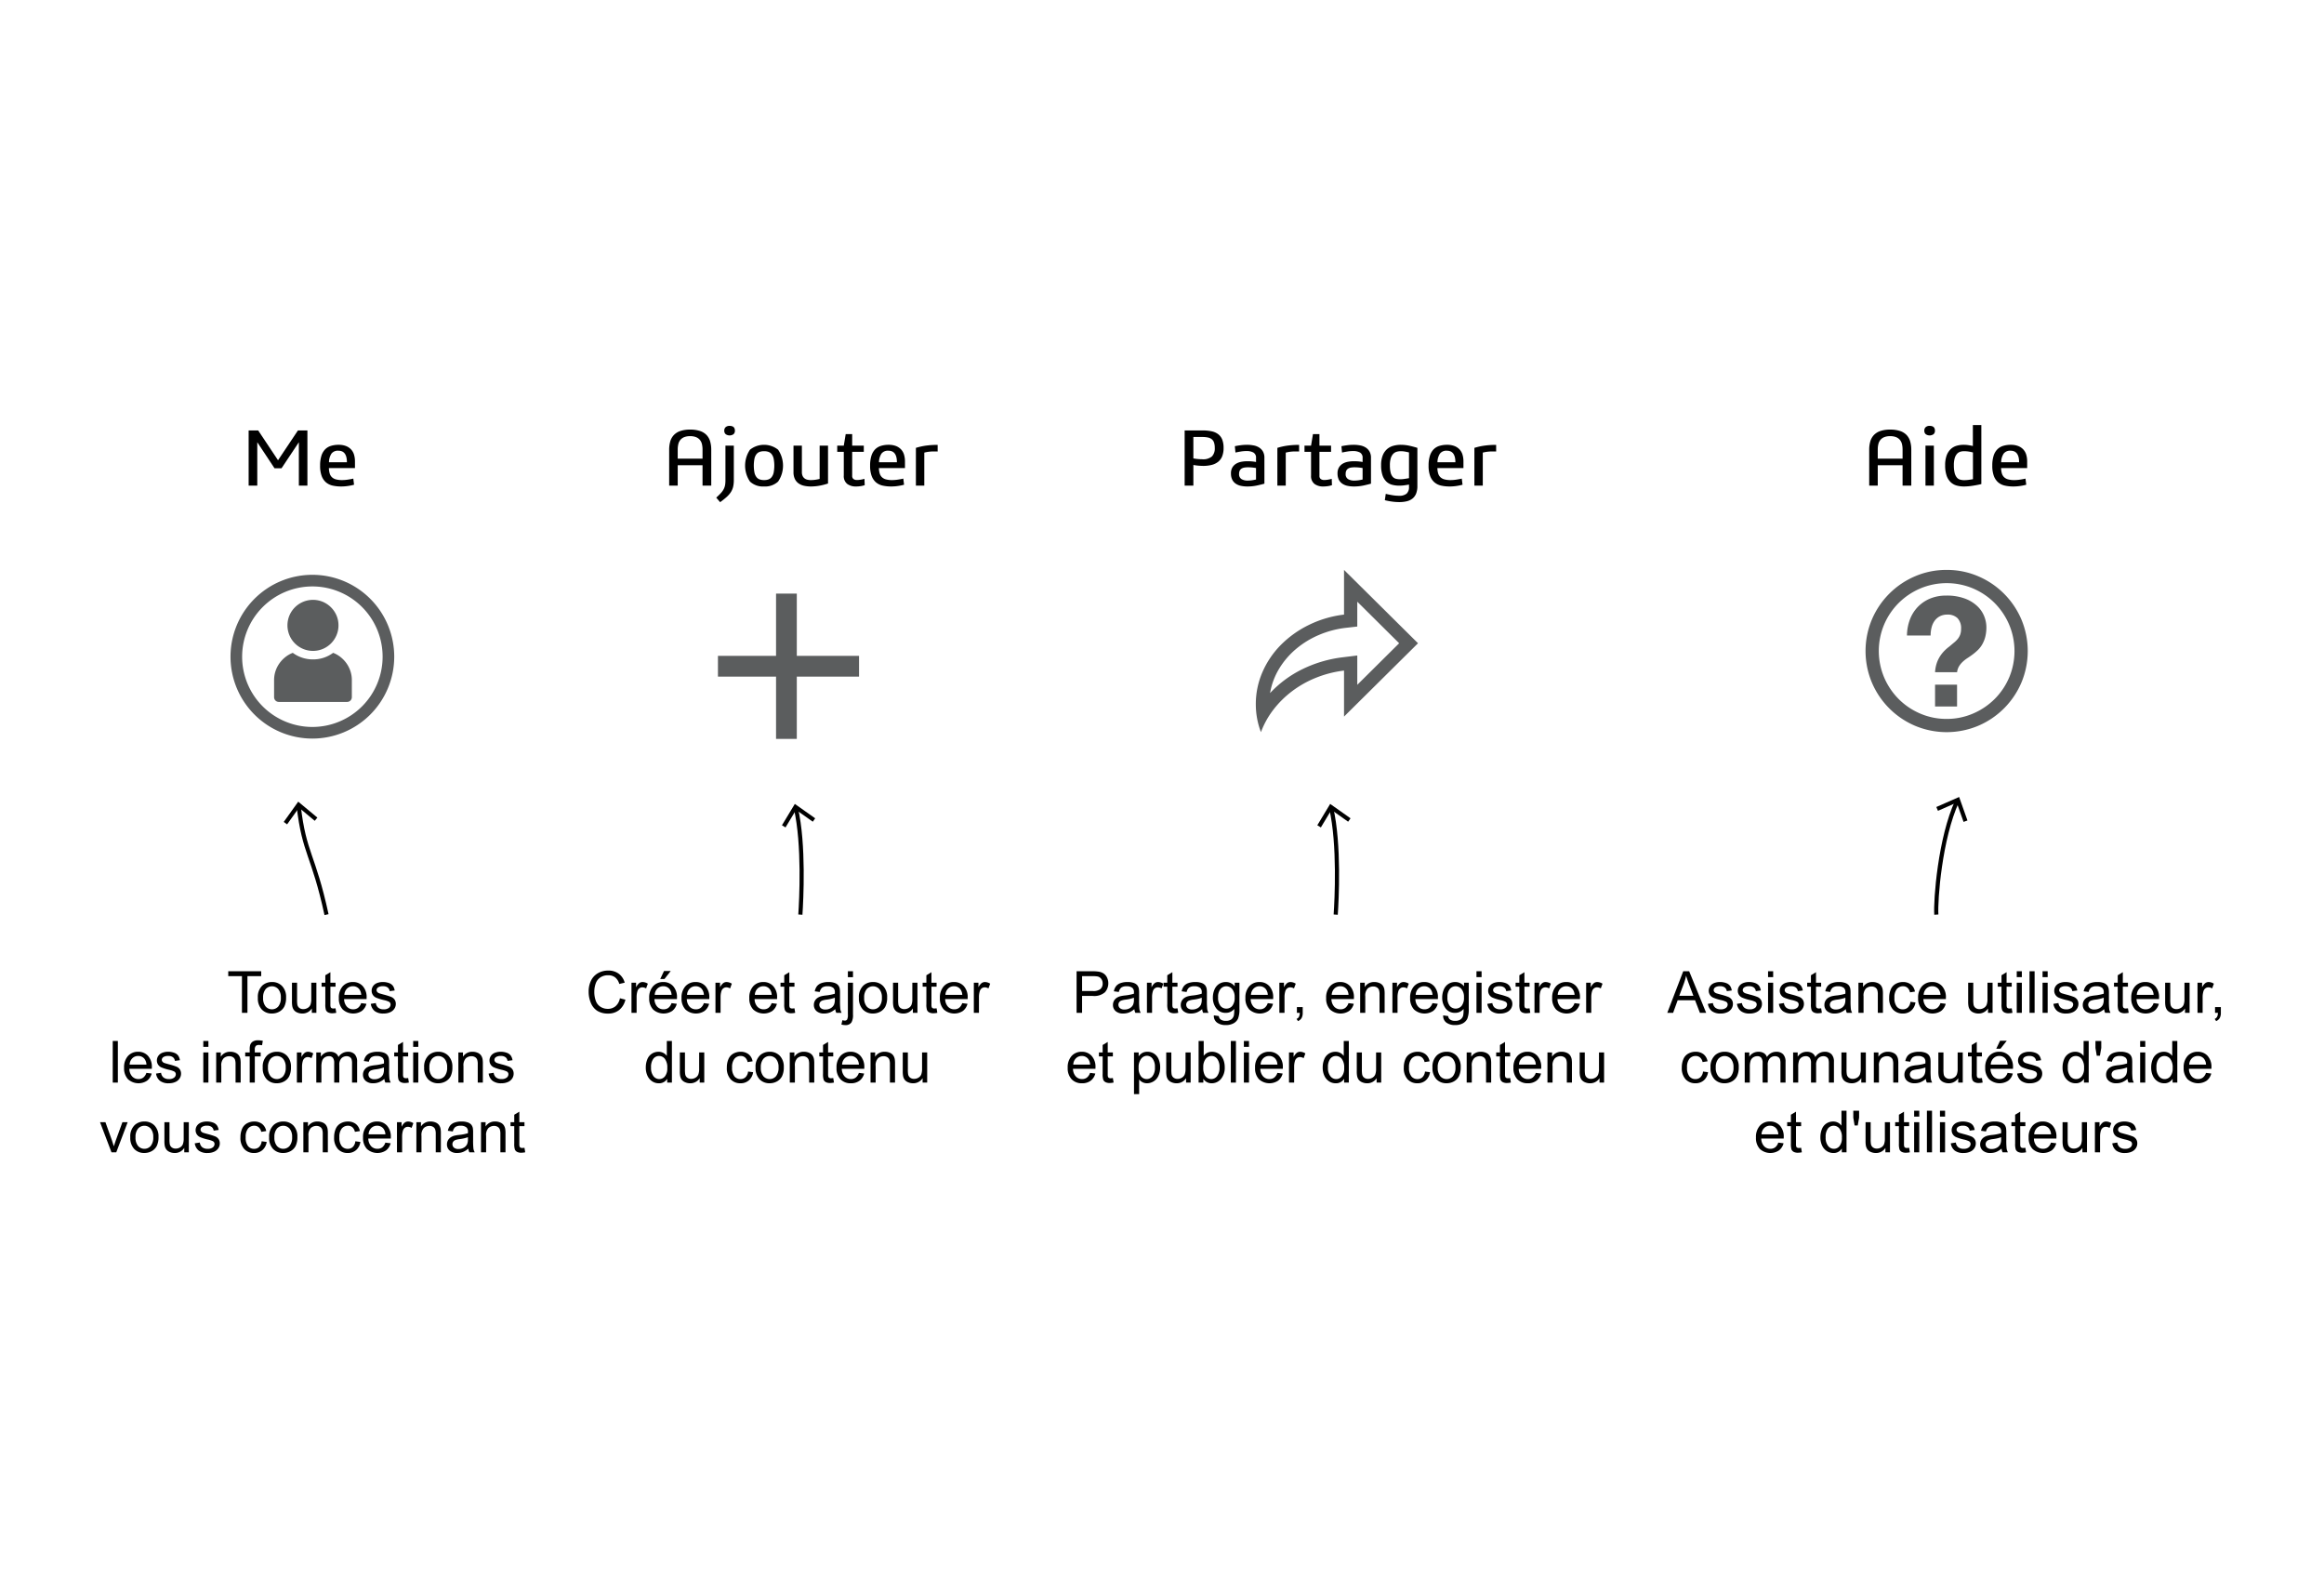 <svg xmlns="http://www.w3.org/2000/svg" viewBox="0 0 560 380">
  <g>
    <path d="M58.3,244v-8.839H55v-1.182H62.94v1.182H59.625V244Z"/>
    <path d="M62.134,240.367a3.743,3.743,0,0,1,1.121-2.987,3.384,3.384,0,0,1,2.283-.807,3.251,3.251,0,0,1,2.447.982,3.727,3.727,0,0,1,.951,2.71,4.811,4.811,0,0,1-.42,2.205,2.984,2.984,0,0,1-1.224,1.247,3.556,3.556,0,0,1-1.754.444,3.26,3.26,0,0,1-2.464-.977A3.9,3.9,0,0,1,62.134,240.367Zm1.264,0a3.1,3.1,0,0,0,.609,2.089,2.027,2.027,0,0,0,3.056,0,3.163,3.163,0,0,0,.608-2.126,3,3,0,0,0-.611-2.04,2.03,2.03,0,0,0-3.053,0A3.084,3.084,0,0,0,63.4,240.367Z"/>
    <path d="M75.136,244v-1.066a2.657,2.657,0,0,1-2.3,1.23,2.933,2.933,0,0,1-1.2-.246,1.967,1.967,0,0,1-.827-.618,2.312,2.312,0,0,1-.38-.913,6.26,6.26,0,0,1-.075-1.149v-4.5h1.23v4.027a7.2,7.2,0,0,0,.075,1.3,1.285,1.285,0,0,0,.492.762,1.524,1.524,0,0,0,.93.277,2.025,2.025,0,0,0,1.039-.284,1.582,1.582,0,0,0,.688-.772,3.913,3.913,0,0,0,.2-1.419v-3.89h1.23V244Z"/>
    <path d="M80.851,242.9l.177,1.087a4.48,4.48,0,0,1-.929.11,2.106,2.106,0,0,1-1.039-.212,1.186,1.186,0,0,1-.52-.557,4.42,4.42,0,0,1-.15-1.453v-4.177h-.9v-.957h.9v-1.8l1.223-.738v2.536h1.238v.957H79.613v4.245a2.1,2.1,0,0,0,.066.677.5.5,0,0,0,.212.239.808.808,0,0,0,.42.089A3.838,3.838,0,0,0,80.851,242.9Z"/>
    <path d="M87.023,241.659l1.272.157a3.092,3.092,0,0,1-1.114,1.73,3.777,3.777,0,0,1-4.6-.365,3.837,3.837,0,0,1-.933-2.752,4.013,4.013,0,0,1,.943-2.844,3.2,3.2,0,0,1,2.447-1.012,3.106,3.106,0,0,1,2.379.991,3.943,3.943,0,0,1,.923,2.79c0,.073,0,.182-.007.328H82.915a2.8,2.8,0,0,0,.677,1.832,2.014,2.014,0,0,0,1.517.635,1.883,1.883,0,0,0,1.156-.355A2.347,2.347,0,0,0,87.023,241.659Zm-4.04-1.989h4.054a2.459,2.459,0,0,0-.465-1.374,1.883,1.883,0,0,0-1.524-.711,1.955,1.955,0,0,0-1.425.567A2.246,2.246,0,0,0,82.983,239.67Z"/>
    <path d="M89.348,241.83l1.216-.191a1.7,1.7,0,0,0,.572,1.121,1.984,1.984,0,0,0,1.308.389,1.928,1.928,0,0,0,1.258-.344,1.032,1.032,0,0,0,.41-.811.747.747,0,0,0-.362-.656,5.364,5.364,0,0,0-1.258-.417,11.548,11.548,0,0,1-1.876-.591,1.79,1.79,0,0,1-1.063-1.665,1.867,1.867,0,0,1,.222-.9,1.991,1.991,0,0,1,.6-.688,2.511,2.511,0,0,1,.783-.358,3.686,3.686,0,0,1,1.063-.148,4.206,4.206,0,0,1,1.5.246,2.044,2.044,0,0,1,.953.667,2.621,2.621,0,0,1,.424,1.124l-1.2.164a1.315,1.315,0,0,0-.474-.875,1.746,1.746,0,0,0-1.112-.314,2.024,2.024,0,0,0-1.21.28.819.819,0,0,0-.362.656.678.678,0,0,0,.151.431,1.07,1.07,0,0,0,.471.328q.184.069,1.087.315a15.033,15.033,0,0,1,1.822.571,1.832,1.832,0,0,1,.81.646,1.8,1.8,0,0,1,.294,1.052,2.067,2.067,0,0,1-.358,1.159,2.317,2.317,0,0,1-1.037.841,3.754,3.754,0,0,1-1.531.3,3.4,3.4,0,0,1-2.156-.588A2.724,2.724,0,0,1,89.348,241.83Z"/>
    <path d="M27.168,260.8V250.775H28.4V260.8Z"/>
    <path d="M35.275,258.459l1.272.157a3.1,3.1,0,0,1-1.114,1.73,3.775,3.775,0,0,1-4.6-.366,3.833,3.833,0,0,1-.933-2.751,4.013,4.013,0,0,1,.943-2.844,3.2,3.2,0,0,1,2.447-1.012,3.106,3.106,0,0,1,2.379.991,3.941,3.941,0,0,1,.923,2.789c0,.074,0,.183-.007.328H31.167a2.787,2.787,0,0,0,.677,1.832,2.015,2.015,0,0,0,1.517.636,1.883,1.883,0,0,0,1.156-.355A2.352,2.352,0,0,0,35.275,258.459Zm-4.04-1.989h4.054a2.454,2.454,0,0,0-.465-1.374,1.883,1.883,0,0,0-1.524-.711,1.955,1.955,0,0,0-1.425.567A2.246,2.246,0,0,0,31.235,256.47Z"/>
    <path d="M37.6,258.63l1.216-.192a1.7,1.7,0,0,0,.572,1.122,1.989,1.989,0,0,0,1.308.389,1.922,1.922,0,0,0,1.258-.345,1.03,1.03,0,0,0,.41-.81.747.747,0,0,0-.362-.656,5.315,5.315,0,0,0-1.258-.417,11.548,11.548,0,0,1-1.876-.591,1.792,1.792,0,0,1-1.063-1.665,1.874,1.874,0,0,1,.222-.9,2,2,0,0,1,.6-.687,2.511,2.511,0,0,1,.783-.358,3.686,3.686,0,0,1,1.063-.148,4.206,4.206,0,0,1,1.5.246,2.044,2.044,0,0,1,.953.667,2.6,2.6,0,0,1,.423,1.124l-1.2.164a1.319,1.319,0,0,0-.474-.875,1.746,1.746,0,0,0-1.112-.314,2.024,2.024,0,0,0-1.21.28.819.819,0,0,0-.362.656.68.68,0,0,0,.151.431,1.07,1.07,0,0,0,.471.328c.123.046.486.15,1.087.315a14.851,14.851,0,0,1,1.822.571,1.837,1.837,0,0,1,.81.645,1.808,1.808,0,0,1,.294,1.053,2.067,2.067,0,0,1-.358,1.159,2.317,2.317,0,0,1-1.037.841,3.771,3.771,0,0,1-1.531.3,3.4,3.4,0,0,1-2.156-.588A2.729,2.729,0,0,1,37.6,258.63Z"/>
    <path d="M48.988,252.19v-1.415h1.231v1.415Zm0,8.607v-7.26h1.231v7.26Z"/>
    <path d="M52.092,260.8v-7.26H53.2v1.032a2.611,2.611,0,0,1,2.311-1.2,3.04,3.04,0,0,1,1.207.236,1.907,1.907,0,0,1,.823.619,2.347,2.347,0,0,1,.383.909,7.013,7.013,0,0,1,.068,1.2V260.8h-1.23v-4.416a3.3,3.3,0,0,0-.144-1.124,1.18,1.18,0,0,0-.509-.595,1.622,1.622,0,0,0-.858-.223,1.994,1.994,0,0,0-1.356.5,2.461,2.461,0,0,0-.572,1.894V260.8Z"/>
    <path d="M60.172,260.8v-6.3H59.085v-.957h1.087v-.772a3.4,3.4,0,0,1,.13-1.087,1.578,1.578,0,0,1,.626-.776,2.255,2.255,0,0,1,1.254-.3,6.028,6.028,0,0,1,1.148.124l-.184,1.073a4.189,4.189,0,0,0-.725-.069,1.082,1.082,0,0,0-.793.24,1.3,1.3,0,0,0-.232.895v.67h1.415v.957H61.4v6.3Z"/>
    <path d="M63.31,257.167a3.743,3.743,0,0,1,1.121-2.987,3.382,3.382,0,0,1,2.283-.807,3.256,3.256,0,0,1,2.447.981,3.73,3.73,0,0,1,.95,2.71,4.8,4.8,0,0,1-.42,2.206,2.976,2.976,0,0,1-1.223,1.247,3.567,3.567,0,0,1-1.754.444,3.257,3.257,0,0,1-2.464-.978A3.9,3.9,0,0,1,63.31,257.167Zm1.264,0a3.092,3.092,0,0,0,.609,2.089,2.026,2.026,0,0,0,3.055,0,3.157,3.157,0,0,0,.609-2.126,3,3,0,0,0-.612-2.04,2.029,2.029,0,0,0-3.052,0A3.077,3.077,0,0,0,64.574,257.167Z"/>
    <path d="M71.54,260.8v-7.26h1.107v1.1a3.014,3.014,0,0,1,.784-1.019,1.365,1.365,0,0,1,.789-.246,2.4,2.4,0,0,1,1.264.4l-.423,1.141a1.759,1.759,0,0,0-.9-.266,1.17,1.17,0,0,0-.724.243,1.307,1.307,0,0,0-.458.673,4.78,4.78,0,0,0-.2,1.435v3.8Z"/>
    <path d="M76.216,260.8v-7.26h1.1v1.019a2.593,2.593,0,0,1,.91-.858,2.549,2.549,0,0,1,1.292-.325,2.393,2.393,0,0,1,1.323.335,1.789,1.789,0,0,1,.727.937,2.609,2.609,0,0,1,2.243-1.272,2.2,2.2,0,0,1,1.661.6,2.554,2.554,0,0,1,.581,1.841V260.8H84.829v-4.573a3.389,3.389,0,0,0-.119-1.063,1.032,1.032,0,0,0-.435-.523,1.353,1.353,0,0,0-.738-.2,1.718,1.718,0,0,0-1.271.51,2.243,2.243,0,0,0-.506,1.63V260.8H80.529V256.08a2.069,2.069,0,0,0-.3-1.23,1.139,1.139,0,0,0-.985-.411,1.791,1.791,0,0,0-.96.274,1.553,1.553,0,0,0-.639.8,4.5,4.5,0,0,0-.2,1.517V260.8Z"/>
    <path d="M92.615,259.9a4.555,4.555,0,0,1-1.315.821,3.8,3.8,0,0,1-1.358.239,2.637,2.637,0,0,1-1.838-.584,1.932,1.932,0,0,1-.643-1.494,2.026,2.026,0,0,1,.879-1.682,2.992,2.992,0,0,1,.885-.4,8.9,8.9,0,0,1,1.093-.185,11.116,11.116,0,0,0,2.2-.424c0-.168.007-.275.007-.321a1.359,1.359,0,0,0-.349-1.059,2.059,2.059,0,0,0-1.4-.417,2.173,2.173,0,0,0-1.282.3,1.86,1.86,0,0,0-.612,1.076l-1.2-.164a2.989,2.989,0,0,1,.54-1.247,2.367,2.367,0,0,1,1.087-.731,4.844,4.844,0,0,1,1.647-.257,4.355,4.355,0,0,1,1.511.219,1.98,1.98,0,0,1,.855.551,1.923,1.923,0,0,1,.382.836,6.919,6.919,0,0,1,.062,1.135v1.641a17.281,17.281,0,0,0,.079,2.171,2.738,2.738,0,0,0,.31.871H92.861A2.635,2.635,0,0,1,92.615,259.9Zm-.1-2.748a8.964,8.964,0,0,1-2.01.465,4.662,4.662,0,0,0-1.073.246,1.085,1.085,0,0,0-.486.4,1.086,1.086,0,0,0,.2,1.4,1.6,1.6,0,0,0,1.09.328,2.539,2.539,0,0,0,1.265-.31,1.914,1.914,0,0,0,.813-.852,2.954,2.954,0,0,0,.2-1.231Z"/>
    <path d="M98.351,259.7l.177,1.087a4.549,4.549,0,0,1-.929.11,2.106,2.106,0,0,1-1.039-.212,1.186,1.186,0,0,1-.52-.557,4.42,4.42,0,0,1-.15-1.453v-4.177h-.9v-.957h.9v-1.8L97.113,251v2.536h1.238v.957H97.113v4.245a2.108,2.108,0,0,0,.066.677.5.5,0,0,0,.212.239.808.808,0,0,0,.42.089A3.838,3.838,0,0,0,98.351,259.7Z"/>
    <path d="M99.561,252.19v-1.415h1.23v1.415Zm0,8.607v-7.26h1.23v7.26Z"/>
    <path d="M102.206,257.167a3.743,3.743,0,0,1,1.121-2.987,3.384,3.384,0,0,1,2.283-.807,3.258,3.258,0,0,1,2.448.981,3.734,3.734,0,0,1,.95,2.71,4.815,4.815,0,0,1-.42,2.206,2.978,2.978,0,0,1-1.224,1.247,3.567,3.567,0,0,1-1.754.444,3.259,3.259,0,0,1-2.464-.978A3.9,3.9,0,0,1,102.206,257.167Zm1.265,0a3.1,3.1,0,0,0,.608,2.089,2.027,2.027,0,0,0,3.056,0,3.163,3.163,0,0,0,.608-2.126,3,3,0,0,0-.611-2.04,2.03,2.03,0,0,0-3.053,0A3.082,3.082,0,0,0,103.471,257.167Z"/>
    <path d="M110.45,260.8v-7.26h1.108v1.032a2.61,2.61,0,0,1,2.31-1.2,3.036,3.036,0,0,1,1.207.236,1.9,1.9,0,0,1,.823.619,2.347,2.347,0,0,1,.383.909,6.984,6.984,0,0,1,.069,1.2V260.8h-1.231v-4.416a3.332,3.332,0,0,0-.143-1.124,1.185,1.185,0,0,0-.509-.595,1.624,1.624,0,0,0-.859-.223,2,2,0,0,0-1.356.5,2.461,2.461,0,0,0-.571,1.894V260.8Z"/>
    <path d="M117.744,258.63l1.217-.192a1.7,1.7,0,0,0,.571,1.122,1.992,1.992,0,0,0,1.309.389,1.926,1.926,0,0,0,1.258-.345,1.033,1.033,0,0,0,.41-.81.746.746,0,0,0-.363-.656,5.282,5.282,0,0,0-1.257-.417,11.48,11.48,0,0,1-1.876-.591,1.8,1.8,0,0,1-1.064-1.665,1.863,1.863,0,0,1,.223-.9,1.984,1.984,0,0,1,.6-.687,2.529,2.529,0,0,1,.784-.358,3.679,3.679,0,0,1,1.062-.148,4.206,4.206,0,0,1,1.5.246,2.039,2.039,0,0,1,.953.667,2.6,2.6,0,0,1,.424,1.124l-1.2.164a1.32,1.32,0,0,0-.475-.875,1.743,1.743,0,0,0-1.111-.314,2.019,2.019,0,0,0-1.21.28.819.819,0,0,0-.362.656.679.679,0,0,0,.15.431,1.08,1.08,0,0,0,.472.328c.123.046.485.15,1.087.315a14.91,14.91,0,0,1,1.822.571,1.834,1.834,0,0,1,.809.645,1.8,1.8,0,0,1,.294,1.053,2.067,2.067,0,0,1-.358,1.159,2.314,2.314,0,0,1-1.036.841,3.771,3.771,0,0,1-1.531.3,3.405,3.405,0,0,1-2.157-.588A2.733,2.733,0,0,1,117.744,258.63Z"/>
    <path d="M26.867,277.6l-2.762-7.26h1.3l1.559,4.348c.169.468.324.957.465,1.462q.163-.573.458-1.38l1.613-4.43h1.265l-2.748,7.26Z"/>
    <path d="M31.393,273.968a3.744,3.744,0,0,1,1.121-2.988,3.377,3.377,0,0,1,2.283-.806,3.259,3.259,0,0,1,2.447.98,3.733,3.733,0,0,1,.95,2.711,4.79,4.79,0,0,1-.42,2.2,2.973,2.973,0,0,1-1.223,1.248,3.568,3.568,0,0,1-1.754.445,3.261,3.261,0,0,1-2.464-.978A3.9,3.9,0,0,1,31.393,273.968Zm1.264,0a3.089,3.089,0,0,0,.609,2.088,2.025,2.025,0,0,0,3.055,0,3.159,3.159,0,0,0,.609-2.126,3,3,0,0,0-.612-2.041,2.028,2.028,0,0,0-3.052,0A3.075,3.075,0,0,0,32.657,273.968Z"/>
    <path d="M44.4,277.6v-1.067a2.656,2.656,0,0,1-2.3,1.231,2.933,2.933,0,0,1-1.2-.246,1.963,1.963,0,0,1-.828-.62,2.315,2.315,0,0,1-.379-.912,6.249,6.249,0,0,1-.076-1.148v-4.5H40.84v4.026a7.2,7.2,0,0,0,.075,1.3,1.291,1.291,0,0,0,.492.762,1.531,1.531,0,0,0,.93.277,2.025,2.025,0,0,0,1.039-.284,1.571,1.571,0,0,0,.687-.772,3.885,3.885,0,0,0,.2-1.418v-3.89H45.5v7.26Z"/>
    <path d="M46.931,275.431l1.216-.192a1.7,1.7,0,0,0,.572,1.121,1.984,1.984,0,0,0,1.308.39,1.916,1.916,0,0,0,1.258-.346,1.028,1.028,0,0,0,.41-.809.747.747,0,0,0-.362-.657,5.315,5.315,0,0,0-1.258-.417,11.447,11.447,0,0,1-1.876-.591,1.792,1.792,0,0,1-1.063-1.664,1.875,1.875,0,0,1,.222-.9,1.985,1.985,0,0,1,.605-.686,2.533,2.533,0,0,1,.783-.36,3.756,3.756,0,0,1,1.063-.146,4.206,4.206,0,0,1,1.5.246,2.043,2.043,0,0,1,.953.666,2.61,2.61,0,0,1,.424,1.125l-1.2.164a1.31,1.31,0,0,0-.474-.875,1.74,1.74,0,0,0-1.112-.314,2,2,0,0,0-1.209.28.813.813,0,0,0-.363.656.684.684,0,0,0,.151.431,1.087,1.087,0,0,0,.471.328q.184.067,1.087.314a15.219,15.219,0,0,1,1.822.571,1.839,1.839,0,0,1,.81.646,1.8,1.8,0,0,1,.294,1.053,2.064,2.064,0,0,1-.358,1.158,2.324,2.324,0,0,1-1.037.841,3.771,3.771,0,0,1-1.531.3,3.414,3.414,0,0,1-2.156-.588A2.734,2.734,0,0,1,46.931,275.431Z"/>
    <path d="M63.05,274.938l1.21.158a3.14,3.14,0,0,1-1.015,1.958,2.963,2.963,0,0,1-2.007.708,3.113,3.113,0,0,1-2.395-.975A3.946,3.946,0,0,1,57.937,274a5.043,5.043,0,0,1,.389-2.057,2.717,2.717,0,0,1,1.187-1.324,3.513,3.513,0,0,1,1.732-.44,3.016,3.016,0,0,1,1.935.6,2.741,2.741,0,0,1,.964,1.7l-1.2.184a1.979,1.979,0,0,0-.6-1.1,1.569,1.569,0,0,0-1.05-.369,1.91,1.91,0,0,0-1.511.666,3.171,3.171,0,0,0-.581,2.109,3.275,3.275,0,0,0,.561,2.126,1.827,1.827,0,0,0,1.463.663,1.726,1.726,0,0,0,1.21-.444A2.2,2.2,0,0,0,63.05,274.938Z"/>
    <path d="M64.854,273.968a3.744,3.744,0,0,1,1.122-2.988,3.377,3.377,0,0,1,2.283-.806,3.259,3.259,0,0,1,2.447.98,3.733,3.733,0,0,1,.95,2.711,4.79,4.79,0,0,1-.42,2.2,2.973,2.973,0,0,1-1.223,1.248,3.568,3.568,0,0,1-1.754.445,3.261,3.261,0,0,1-2.464-.978A3.9,3.9,0,0,1,64.854,273.968Zm1.265,0a3.089,3.089,0,0,0,.609,2.088,2.025,2.025,0,0,0,3.055,0,3.164,3.164,0,0,0,.609-2.126,3,3,0,0,0-.612-2.041,2.028,2.028,0,0,0-3.052,0A3.075,3.075,0,0,0,66.119,273.968Z"/>
    <path d="M73.1,277.6v-7.26h1.107v1.032a2.609,2.609,0,0,1,2.311-1.2,3.043,3.043,0,0,1,1.207.235,1.892,1.892,0,0,1,.823.619,2.376,2.376,0,0,1,.383.91,6.989,6.989,0,0,1,.068,1.2V277.6h-1.23v-4.416a3.308,3.308,0,0,0-.144-1.125,1.189,1.189,0,0,0-.509-.6,1.622,1.622,0,0,0-.858-.222,1.991,1.991,0,0,0-1.357.5,2.463,2.463,0,0,0-.571,1.894V277.6Z"/>
    <path d="M85.622,274.938l1.21.158a3.14,3.14,0,0,1-1.015,1.958,2.961,2.961,0,0,1-2.006.708,3.115,3.115,0,0,1-2.4-.975A3.95,3.95,0,0,1,80.509,274a5.06,5.06,0,0,1,.389-2.057,2.722,2.722,0,0,1,1.187-1.324,3.513,3.513,0,0,1,1.732-.44,3.016,3.016,0,0,1,1.935.6,2.741,2.741,0,0,1,.964,1.7l-1.2.184a1.986,1.986,0,0,0-.6-1.1,1.569,1.569,0,0,0-1.05-.369,1.91,1.91,0,0,0-1.511.666,3.171,3.171,0,0,0-.581,2.109,3.275,3.275,0,0,0,.561,2.126,1.827,1.827,0,0,0,1.463.663,1.724,1.724,0,0,0,1.21-.444A2.2,2.2,0,0,0,85.622,274.938Z"/>
    <path d="M92.854,275.26l1.272.157a3.1,3.1,0,0,1-1.114,1.729,3.771,3.771,0,0,1-4.6-.366,3.831,3.831,0,0,1-.933-2.751,4.007,4.007,0,0,1,.943-2.843,3.192,3.192,0,0,1,2.447-1.012,3.1,3.1,0,0,1,2.379.991,3.937,3.937,0,0,1,.923,2.789c0,.072,0,.182-.007.328H88.746a2.8,2.8,0,0,0,.677,1.832,2.015,2.015,0,0,0,1.517.636A1.889,1.889,0,0,0,92.1,276.4,2.361,2.361,0,0,0,92.854,275.26Zm-4.04-1.989h4.054A2.454,2.454,0,0,0,92.4,271.9a1.882,1.882,0,0,0-1.524-.71,1.951,1.951,0,0,0-1.425.567A2.241,2.241,0,0,0,88.814,273.271Z"/>
    <path d="M95.657,277.6v-7.26h1.108v1.1a3.008,3.008,0,0,1,.783-1.018,1.365,1.365,0,0,1,.789-.246,2.4,2.4,0,0,1,1.265.4l-.424,1.142a1.761,1.761,0,0,0-.9-.267,1.173,1.173,0,0,0-.724.243,1.321,1.321,0,0,0-.458.673,4.787,4.787,0,0,0-.2,1.436v3.8Z"/>
    <path d="M100.333,277.6v-7.26h1.107v1.032a2.61,2.61,0,0,1,2.311-1.2,3.039,3.039,0,0,1,1.207.235,1.886,1.886,0,0,1,.823.619,2.345,2.345,0,0,1,.383.91,6.989,6.989,0,0,1,.068,1.2V277.6H105v-4.416a3.308,3.308,0,0,0-.144-1.125,1.182,1.182,0,0,0-.508-.6,1.628,1.628,0,0,0-.859-.222,1.991,1.991,0,0,0-1.356.5,2.459,2.459,0,0,0-.572,1.894V277.6Z"/>
    <path d="M112.856,276.7a4.594,4.594,0,0,1-1.315.82,3.794,3.794,0,0,1-1.357.24,2.643,2.643,0,0,1-1.839-.585,1.932,1.932,0,0,1-.643-1.493,2.023,2.023,0,0,1,.879-1.682,2.953,2.953,0,0,1,.885-.4,8.52,8.52,0,0,1,1.094-.185,11.269,11.269,0,0,0,2.194-.424c0-.169.007-.276.007-.321a1.356,1.356,0,0,0-.349-1.06,2.057,2.057,0,0,0-1.4-.417,2.182,2.182,0,0,0-1.282.3,1.863,1.863,0,0,0-.612,1.077l-1.2-.164a2.994,2.994,0,0,1,.54-1.248,2.375,2.375,0,0,1,1.087-.731,4.849,4.849,0,0,1,1.647-.256,4.324,4.324,0,0,1,1.511.219,1.987,1.987,0,0,1,.855.549,1.944,1.944,0,0,1,.383.838,6.945,6.945,0,0,1,.061,1.135v1.641a17.261,17.261,0,0,0,.079,2.17,2.738,2.738,0,0,0,.311.872H113.1A2.664,2.664,0,0,1,112.856,276.7Zm-.1-2.748a9.048,9.048,0,0,1-2.01.465,4.557,4.557,0,0,0-1.073.246,1.079,1.079,0,0,0-.485.4,1.089,1.089,0,0,0,.2,1.406,1.6,1.6,0,0,0,1.09.328,2.528,2.528,0,0,0,1.264-.312,1.917,1.917,0,0,0,.814-.85,2.983,2.983,0,0,0,.2-1.231Z"/>
    <path d="M115.905,277.6v-7.26h1.108v1.032a2.607,2.607,0,0,1,2.31-1.2,3.036,3.036,0,0,1,1.207.235,1.9,1.9,0,0,1,.824.619,2.359,2.359,0,0,1,.382.91,6.96,6.96,0,0,1,.069,1.2V277.6h-1.231v-4.416a3.338,3.338,0,0,0-.143-1.125,1.189,1.189,0,0,0-.509-.6,1.623,1.623,0,0,0-.859-.222,1.991,1.991,0,0,0-1.356.5,2.46,2.46,0,0,0-.571,1.894V277.6Z"/>
    <path d="M126.378,276.5l.178,1.087a4.631,4.631,0,0,1-.93.109,2.109,2.109,0,0,1-1.039-.212,1.191,1.191,0,0,1-.52-.557,4.441,4.441,0,0,1-.15-1.452V271.3h-.9v-.957h.9v-1.8l1.224-.738v2.536h1.237v.957h-1.237v4.245a2.127,2.127,0,0,0,.065.677.515.515,0,0,0,.212.239.82.82,0,0,0,.42.089A4.153,4.153,0,0,0,126.378,276.5Z"/>
  </g>
  <g>
    <path d="M59.913,116.994v-13.3h2.3l4.78,7.18,4.8-7.18h2.28v13.3h-2.06v-10.46l-4.18,6.28h-1.68l-4.16-6.28v10.46Z"/>
    <path d="M79.253,112.754a5.017,5.017,0,0,0,.18,1.269,2.081,2.081,0,0,0,.52.911,2.249,2.249,0,0,0,.96.541,5.428,5.428,0,0,0,1.52.179c.213,0,.446-.009.7-.03s.5-.05.75-.09.48-.08.7-.12.4-.08.55-.12l.18,1.479a12.465,12.465,0,0,1-1.41.291,10.988,10.988,0,0,1-1.69.13,9.171,9.171,0,0,1-2.08-.219,3.692,3.692,0,0,1-1.6-.791,3.751,3.751,0,0,1-1.03-1.539,7.012,7.012,0,0,1-.37-2.471,7.752,7.752,0,0,1,.31-2.36,3.853,3.853,0,0,1,.89-1.55,3.345,3.345,0,0,1,1.41-.85,6.181,6.181,0,0,1,1.85-.26,4.828,4.828,0,0,1,1.76.29,3.351,3.351,0,0,1,1.23.81,3.213,3.213,0,0,1,.72,1.26,5.6,5.6,0,0,1,.23,1.66v1.58Zm4.34-1.4q0-2.779-2.06-2.78a1.934,1.934,0,0,0-1.66.7,3.856,3.856,0,0,0-.6,2.081Z"/>
  </g>
  <g>
    <path d="M78.679,220.333c-3.154-14.56-5.367-14.594-6.7-26.132" fill="none" stroke="#000" stroke-miterlimit="10"/>
    <polygon points="76.478 196.962 75.839 197.733 72.049 194.579 69.18 198.591 68.367 198.008 71.861 193.123 76.478 196.962"/>
  </g>
  <g>
    <path d="M75.27,141.274A16.925,16.925,0,1,1,58.345,158.2,16.943,16.943,0,0,1,75.27,141.274m0-2.8A19.725,19.725,0,1,0,94.994,158.2,19.725,19.725,0,0,0,75.27,138.474Z" fill="#5b5d5e"/>
    <path d="M80.272,157.271a6.664,6.664,0,0,1,1.816,1.04,7.417,7.417,0,0,1,1.419,1.506,7.045,7.045,0,0,1,.937,1.874,6.822,6.822,0,0,1,.337,2.137v4.1A1.15,1.15,0,0,1,83.61,169.1H67.216a1.148,1.148,0,0,1-1.171-1.171v-4.1a6.821,6.821,0,0,1,.336-2.137,7.045,7.045,0,0,1,.937-1.874,7.4,7.4,0,0,1,1.42-1.506,6.659,6.659,0,0,1,1.815-1.04,7.916,7.916,0,0,0,2.269,1.17,8.176,8.176,0,0,0,2.591.411A8.043,8.043,0,0,0,80.272,157.271Zm1.289-6.617a5.99,5.99,0,0,1-.483,2.386,6.167,6.167,0,0,1-3.265,3.279,6.158,6.158,0,0,1-4.786,0,6.122,6.122,0,0,1-3.279-3.279,6.169,6.169,0,0,1,0-4.786,6.167,6.167,0,0,1,3.279-3.265,6.181,6.181,0,0,1,4.786,0,6.214,6.214,0,0,1,3.265,3.265A5.963,5.963,0,0,1,81.561,150.654Z" fill="#5b5d5e"/>
  </g>
  <g>
    <path d="M149.375,240.484l1.326.335a4.468,4.468,0,0,1-1.5,2.492,4.133,4.133,0,0,1-2.649.858,4.758,4.758,0,0,1-2.635-.66,4.116,4.116,0,0,1-1.545-1.91,6.823,6.823,0,0,1-.53-2.687,5.914,5.914,0,0,1,.6-2.731,4.1,4.1,0,0,1,1.7-1.771,4.973,4.973,0,0,1,2.43-.6,4.112,4.112,0,0,1,2.529.765,3.972,3.972,0,0,1,1.429,2.154l-1.306.307a3.094,3.094,0,0,0-1.012-1.593,2.692,2.692,0,0,0-1.668-.5,3.24,3.24,0,0,0-1.931.554,2.919,2.919,0,0,0-1.09,1.486,5.984,5.984,0,0,0-.315,1.925,6.125,6.125,0,0,0,.373,2.232,2.786,2.786,0,0,0,1.159,1.426,3.252,3.252,0,0,0,1.7.471,2.862,2.862,0,0,0,1.887-.642A3.3,3.3,0,0,0,149.375,240.484Z"/>
    <path d="M152.164,244v-7.26h1.107v1.1a2.991,2.991,0,0,1,.783-1.019,1.365,1.365,0,0,1,.789-.246,2.394,2.394,0,0,1,1.265.4l-.424,1.141a1.766,1.766,0,0,0-.9-.266,1.176,1.176,0,0,0-.725.242,1.318,1.318,0,0,0-.458.674,4.78,4.78,0,0,0-.2,1.435V244Z"/>
    <path d="M161.809,241.66l1.272.157a3.1,3.1,0,0,1-1.115,1.73,3.775,3.775,0,0,1-4.6-.366,3.834,3.834,0,0,1-.933-2.751,4.01,4.01,0,0,1,.944-2.844,3.189,3.189,0,0,1,2.447-1.012,3.1,3.1,0,0,1,2.379.991,3.939,3.939,0,0,1,.923,2.789c0,.073,0,.182-.007.329H157.7a2.793,2.793,0,0,0,.676,1.832,2.018,2.018,0,0,0,1.518.635,1.888,1.888,0,0,0,1.155-.355A2.36,2.36,0,0,0,161.809,241.66Zm-4.04-1.989h4.054a2.461,2.461,0,0,0-.465-1.374,1.883,1.883,0,0,0-1.525-.711,1.952,1.952,0,0,0-1.425.567A2.245,2.245,0,0,0,157.769,239.671Zm1.326-3.835.909-1.914h1.614l-1.5,1.914Z"/>
    <path d="M169.6,241.66l1.272.157a3.1,3.1,0,0,1-1.115,1.73,3.775,3.775,0,0,1-4.6-.366,3.834,3.834,0,0,1-.933-2.751,4.01,4.01,0,0,1,.944-2.844,3.192,3.192,0,0,1,2.447-1.012,3.1,3.1,0,0,1,2.379.991,3.939,3.939,0,0,1,.923,2.789c0,.073,0,.182-.007.329h-5.414a2.788,2.788,0,0,0,.677,1.832,2.015,2.015,0,0,0,1.517.635,1.886,1.886,0,0,0,1.155-.355A2.36,2.36,0,0,0,169.6,241.66Zm-4.04-1.989h4.054a2.461,2.461,0,0,0-.465-1.374,1.883,1.883,0,0,0-1.524-.711,1.955,1.955,0,0,0-1.426.567A2.245,2.245,0,0,0,165.555,239.671Z"/>
    <path d="M172.4,244v-7.26h1.107v1.1a3,3,0,0,1,.783-1.019,1.368,1.368,0,0,1,.79-.246,2.394,2.394,0,0,1,1.264.4l-.424,1.141a1.763,1.763,0,0,0-.9-.266,1.174,1.174,0,0,0-.724.242,1.32,1.32,0,0,0-.459.674,4.812,4.812,0,0,0-.205,1.435V244Z"/>
    <path d="M185.933,241.66l1.272.157a3.1,3.1,0,0,1-1.115,1.73,3.775,3.775,0,0,1-4.6-.366,3.834,3.834,0,0,1-.933-2.751,4.01,4.01,0,0,1,.944-2.844,3.189,3.189,0,0,1,2.447-1.012,3.1,3.1,0,0,1,2.379.991,3.939,3.939,0,0,1,.923,2.789c0,.073,0,.182-.007.329h-5.414a2.793,2.793,0,0,0,.676,1.832,2.018,2.018,0,0,0,1.518.635,1.888,1.888,0,0,0,1.155-.355A2.36,2.36,0,0,0,185.933,241.66Zm-4.04-1.989h4.054a2.461,2.461,0,0,0-.465-1.374,1.883,1.883,0,0,0-1.524-.711,1.953,1.953,0,0,0-1.426.567A2.245,2.245,0,0,0,181.893,239.671Z"/>
    <path d="M191.436,242.9l.178,1.087a4.558,4.558,0,0,1-.93.11,2.117,2.117,0,0,1-1.039-.212,1.193,1.193,0,0,1-.52-.558,4.408,4.408,0,0,1-.15-1.452V237.7h-.9v-.957h.9v-1.8l1.224-.738v2.536h1.237v.957H190.2v4.245a2.122,2.122,0,0,0,.065.677.505.505,0,0,0,.212.239.82.82,0,0,0,.42.089A3.982,3.982,0,0,0,191.436,242.9Z"/>
    <path d="M201.266,243.1a4.606,4.606,0,0,1-1.316.82,3.812,3.812,0,0,1-1.357.239,2.64,2.64,0,0,1-1.839-.585,1.929,1.929,0,0,1-.642-1.493,2.018,2.018,0,0,1,.878-1.682,3,3,0,0,1,.885-.4,8.7,8.7,0,0,1,1.094-.185,11.314,11.314,0,0,0,2.195-.423c0-.169.006-.277.006-.322a1.357,1.357,0,0,0-.348-1.059,2.056,2.056,0,0,0-1.4-.417,2.179,2.179,0,0,0-1.281.3,1.861,1.861,0,0,0-.612,1.078l-1.2-.164a2.97,2.97,0,0,1,.54-1.248,2.363,2.363,0,0,1,1.087-.732,4.845,4.845,0,0,1,1.647-.256,4.332,4.332,0,0,1,1.511.219,1.982,1.982,0,0,1,.854.55,1.927,1.927,0,0,1,.383.838,6.9,6.9,0,0,1,.062,1.134v1.641a17.539,17.539,0,0,0,.078,2.17,2.77,2.77,0,0,0,.311.872h-1.285A2.642,2.642,0,0,1,201.266,243.1Zm-.1-2.749a9.077,9.077,0,0,1-2.01.465,4.649,4.649,0,0,0-1.073.246,1.072,1.072,0,0,0-.486.4,1.087,1.087,0,0,0,.2,1.405,1.6,1.6,0,0,0,1.09.328,2.532,2.532,0,0,0,1.265-.311,1.912,1.912,0,0,0,.813-.851,2.955,2.955,0,0,0,.2-1.23Z"/>
    <path d="M202.75,246.814l.232-1.045a2.509,2.509,0,0,0,.581.095.653.653,0,0,0,.561-.25,2.547,2.547,0,0,0,.184-1.247v-7.629h1.231V244.4a3.6,3.6,0,0,1-.349,1.866,1.629,1.629,0,0,1-1.477.683A3.586,3.586,0,0,1,202.75,246.814Zm1.558-11.409v-1.428h1.231v1.428Z"/>
    <path d="M206.967,240.368a3.74,3.74,0,0,1,1.121-2.987,3.38,3.38,0,0,1,2.284-.807,3.256,3.256,0,0,1,2.447.981,3.734,3.734,0,0,1,.95,2.711,4.806,4.806,0,0,1-.42,2.2,2.981,2.981,0,0,1-1.224,1.248,3.566,3.566,0,0,1-1.753.444,3.266,3.266,0,0,1-2.465-.977A3.911,3.911,0,0,1,206.967,240.368Zm1.265,0a3.093,3.093,0,0,0,.608,2.088,2.026,2.026,0,0,0,3.056,0,3.165,3.165,0,0,0,.608-2.126,3.006,3.006,0,0,0-.611-2.041,2.031,2.031,0,0,0-3.053,0A3.08,3.08,0,0,0,208.232,240.368Z"/>
    <path d="M219.969,244v-1.066a2.657,2.657,0,0,1-2.3,1.23,2.935,2.935,0,0,1-1.2-.246,1.967,1.967,0,0,1-.827-.619,2.307,2.307,0,0,1-.38-.912,6.275,6.275,0,0,1-.075-1.149v-4.5h1.231v4.027a7.089,7.089,0,0,0,.075,1.3,1.276,1.276,0,0,0,.492.762,1.521,1.521,0,0,0,.93.278,2.019,2.019,0,0,0,1.039-.285,1.576,1.576,0,0,0,.687-.772,3.885,3.885,0,0,0,.2-1.418v-3.89h1.231V244Z"/>
    <path d="M225.684,242.9l.178,1.087a4.558,4.558,0,0,1-.93.11,2.117,2.117,0,0,1-1.039-.212,1.186,1.186,0,0,1-.519-.558,4.371,4.371,0,0,1-.151-1.452V237.7h-.9v-.957h.9v-1.8l1.224-.738v2.536h1.237v.957h-1.237v4.245a2.122,2.122,0,0,0,.065.677.505.505,0,0,0,.212.239.82.82,0,0,0,.42.089A3.982,3.982,0,0,0,225.684,242.9Z"/>
    <path d="M231.857,241.66l1.271.157a3.1,3.1,0,0,1-1.114,1.73,3.775,3.775,0,0,1-4.6-.366,3.834,3.834,0,0,1-.933-2.751,4.014,4.014,0,0,1,.943-2.844,3.193,3.193,0,0,1,2.448-1.012,3.105,3.105,0,0,1,2.379.991,3.939,3.939,0,0,1,.922,2.789c0,.073,0,.182-.006.329h-5.414a2.793,2.793,0,0,0,.676,1.832,2.018,2.018,0,0,0,1.518.635,1.888,1.888,0,0,0,1.155-.355A2.36,2.36,0,0,0,231.857,241.66Zm-4.04-1.989h4.054a2.461,2.461,0,0,0-.465-1.374,1.883,1.883,0,0,0-1.525-.711,1.951,1.951,0,0,0-1.425.567A2.245,2.245,0,0,0,227.817,239.671Z"/>
    <path d="M234.66,244v-7.26h1.107v1.1a3,3,0,0,1,.783-1.019,1.365,1.365,0,0,1,.789-.246,2.394,2.394,0,0,1,1.265.4l-.424,1.141a1.766,1.766,0,0,0-.9-.266,1.179,1.179,0,0,0-.725.242,1.324,1.324,0,0,0-.458.674,4.78,4.78,0,0,0-.205,1.435V244Z"/>
    <path d="M160.77,260.8v-.916a2.258,2.258,0,0,1-2.03,1.08,2.845,2.845,0,0,1-1.6-.479,3.134,3.134,0,0,1-1.128-1.337,4.607,4.607,0,0,1-.4-1.971,5.159,5.159,0,0,1,.362-1.973,2.857,2.857,0,0,1,1.087-1.356,2.9,2.9,0,0,1,1.62-.472,2.415,2.415,0,0,1,2,1v-3.6h1.224V260.8Zm-3.89-3.623a3.155,3.155,0,0,0,.588,2.085,1.774,1.774,0,0,0,1.388.69,1.74,1.74,0,0,0,1.371-.66,3.038,3.038,0,0,0,.564-2.013,3.41,3.41,0,0,0-.575-2.187,1.765,1.765,0,0,0-1.415-.7,1.7,1.7,0,0,0-1.37.67A3.3,3.3,0,0,0,156.88,257.175Z"/>
    <path d="M168.6,260.8v-1.067a2.656,2.656,0,0,1-2.3,1.231,2.933,2.933,0,0,1-1.2-.246,1.977,1.977,0,0,1-.828-.619,2.321,2.321,0,0,1-.379-.912,6.283,6.283,0,0,1-.075-1.149v-4.5h1.23v4.026a7.066,7.066,0,0,0,.076,1.3,1.279,1.279,0,0,0,.492.762,1.519,1.519,0,0,0,.929.277,2.013,2.013,0,0,0,1.039-.284,1.567,1.567,0,0,0,.687-.772,3.86,3.86,0,0,0,.2-1.418v-3.89h1.231v7.26Z"/>
    <path d="M180.259,258.139l1.21.157a3.135,3.135,0,0,1-1.015,1.958,2.954,2.954,0,0,1-2.006.708,3.115,3.115,0,0,1-2.4-.975,3.95,3.95,0,0,1-.906-2.792,5.046,5.046,0,0,1,.39-2.057,2.715,2.715,0,0,1,1.186-1.324,3.524,3.524,0,0,1,1.733-.44,3.01,3.01,0,0,1,1.934.6,2.739,2.739,0,0,1,.964,1.7l-1.2.184a1.986,1.986,0,0,0-.605-1.1,1.567,1.567,0,0,0-1.05-.369,1.906,1.906,0,0,0-1.51.666,3.16,3.16,0,0,0-.581,2.109,3.275,3.275,0,0,0,.56,2.126,1.826,1.826,0,0,0,1.463.663,1.726,1.726,0,0,0,1.21-.444A2.2,2.2,0,0,0,180.259,258.139Z"/>
    <path d="M182.064,257.168a3.74,3.74,0,0,1,1.121-2.987,3.377,3.377,0,0,1,2.283-.807,3.263,3.263,0,0,1,2.448.98,3.737,3.737,0,0,1,.95,2.711,4.8,4.8,0,0,1-.421,2.2,2.978,2.978,0,0,1-1.223,1.248,3.578,3.578,0,0,1-1.754.444,3.261,3.261,0,0,1-2.464-.978A3.9,3.9,0,0,1,182.064,257.168Zm1.265,0a3.087,3.087,0,0,0,.608,2.088,2.026,2.026,0,0,0,3.056,0,3.17,3.17,0,0,0,.608-2.126,3,3,0,0,0-.612-2.041,2.03,2.03,0,0,0-3.052,0A3.075,3.075,0,0,0,183.329,257.168Z"/>
    <path d="M190.308,260.8v-7.26h1.108v1.032a2.607,2.607,0,0,1,2.31-1.2,3.036,3.036,0,0,1,1.207.235,1.9,1.9,0,0,1,.823.62,2.365,2.365,0,0,1,.383.909,6.968,6.968,0,0,1,.069,1.2V260.8h-1.231v-4.416a3.308,3.308,0,0,0-.144-1.125,1.184,1.184,0,0,0-.509-.595,1.629,1.629,0,0,0-.858-.222,1.993,1.993,0,0,0-1.357.5,2.464,2.464,0,0,0-.57,1.894V260.8Z"/>
    <path d="M200.781,259.7l.177,1.087a4.629,4.629,0,0,1-.929.11,2.117,2.117,0,0,1-1.039-.212,1.193,1.193,0,0,1-.52-.558,4.408,4.408,0,0,1-.15-1.452V254.5h-.9v-.957h.9v-1.8l1.223-.738v2.536h1.238v.957h-1.238v4.245a2.158,2.158,0,0,0,.065.677.516.516,0,0,0,.212.239.824.824,0,0,0,.421.089A4,4,0,0,0,200.781,259.7Z"/>
    <path d="M206.954,258.46l1.271.157a3.11,3.11,0,0,1-1.114,1.73,3.352,3.352,0,0,1-2.078.615,3.318,3.318,0,0,1-2.526-.982,3.831,3.831,0,0,1-.933-2.751,4.009,4.009,0,0,1,.943-2.843,3.192,3.192,0,0,1,2.447-1.012,3.1,3.1,0,0,1,2.379.991,3.937,3.937,0,0,1,.923,2.789c0,.073,0,.182-.007.328h-5.414a2.789,2.789,0,0,0,.677,1.832,2.016,2.016,0,0,0,1.518.636,1.888,1.888,0,0,0,1.155-.355A2.369,2.369,0,0,0,206.954,258.46Zm-4.04-1.989h4.053a2.44,2.44,0,0,0-.465-1.374,1.881,1.881,0,0,0-1.524-.711,1.951,1.951,0,0,0-1.425.567A2.241,2.241,0,0,0,202.914,256.471Z"/>
    <path d="M209.77,260.8v-7.26h1.107v1.032a2.61,2.61,0,0,1,2.311-1.2,3.039,3.039,0,0,1,1.207.235,1.9,1.9,0,0,1,.823.62,2.365,2.365,0,0,1,.383.909,7.1,7.1,0,0,1,.068,1.2V260.8h-1.23v-4.416a3.308,3.308,0,0,0-.144-1.125,1.184,1.184,0,0,0-.509-.595,1.631,1.631,0,0,0-.858-.222,1.993,1.993,0,0,0-1.357.5,2.463,2.463,0,0,0-.571,1.894V260.8Z"/>
    <path d="M222.314,260.8v-1.067a2.656,2.656,0,0,1-2.3,1.231,2.933,2.933,0,0,1-1.2-.246,1.977,1.977,0,0,1-.828-.619,2.321,2.321,0,0,1-.379-.912,6.283,6.283,0,0,1-.075-1.149v-4.5h1.23v4.026a7.19,7.19,0,0,0,.075,1.3,1.285,1.285,0,0,0,.493.762,1.519,1.519,0,0,0,.929.277,2.016,2.016,0,0,0,1.039-.284,1.567,1.567,0,0,0,.687-.772,3.86,3.86,0,0,0,.2-1.418v-3.89h1.231v7.26Z"/>
  </g>
  <g>
    <path d="M161.245,116.994v-8.64a7.256,7.256,0,0,1,.25-1.969,3.766,3.766,0,0,1,.84-1.541,3.812,3.812,0,0,1,1.561-1,7.164,7.164,0,0,1,2.409-.35,7.272,7.272,0,0,1,2.421.35,3.815,3.815,0,0,1,1.569,1,3.766,3.766,0,0,1,.84,1.541,7.256,7.256,0,0,1,.25,1.969v8.64h-2.1v-4.92h-5.98v4.92Zm2.06-6.5h5.98v-2.2a5.663,5.663,0,0,0-.139-1.29,2.513,2.513,0,0,0-.491-1.02,2.325,2.325,0,0,0-.92-.67,3.7,3.7,0,0,0-1.43-.24,3.766,3.766,0,0,0-1.45.24,2.322,2.322,0,0,0-.919.67,2.5,2.5,0,0,0-.491,1.02,5.605,5.605,0,0,0-.14,1.29Z"/>
    <path d="M172.585,119.874a14.024,14.024,0,0,0,1.14-1.11,4.4,4.4,0,0,0,.679-.97,3.392,3.392,0,0,0,.321-.98,7.308,7.308,0,0,0,.08-1.14v-8.32h2.02v8.3a7.121,7.121,0,0,1-.16,1.59,4.15,4.15,0,0,1-.54,1.29,5.868,5.868,0,0,1-1.021,1.181,18.777,18.777,0,0,1-1.58,1.26Zm2.279-15.28a1.062,1.062,0,0,1-.34-.84,1.085,1.085,0,0,1,.34-.859,1.369,1.369,0,0,1,.941-.3q1.279,0,1.28,1.16a1.076,1.076,0,0,1-.33.84,1.635,1.635,0,0,1-1.891,0Z"/>
    <path d="M184.1,117.194a4.572,4.572,0,0,1-3.379-1.18,6.838,6.838,0,0,1,0-7.68,5.445,5.445,0,0,1,6.77,0,6.791,6.791,0,0,1,0,7.68A4.611,4.611,0,0,1,184.1,117.194Zm-1.819-2.26a1.693,1.693,0,0,0,.779.56,3.194,3.194,0,0,0,1.061.16,3.1,3.1,0,0,0,1.05-.16,1.7,1.7,0,0,0,.769-.56,2.7,2.7,0,0,0,.481-1.07,9.005,9.005,0,0,0,0-3.38,2.714,2.714,0,0,0-.481-1.07,1.7,1.7,0,0,0-.769-.56,3.153,3.153,0,0,0-1.05-.16,3.247,3.247,0,0,0-1.061.16,1.7,1.7,0,0,0-.779.56,2.685,2.685,0,0,0-.48,1.07,9.005,9.005,0,0,0,0,3.38A2.673,2.673,0,0,0,182.285,114.934Z"/>
    <path d="M193.225,113.734a2.173,2.173,0,0,0,.17.911,1.558,1.558,0,0,0,.47.6,1.773,1.773,0,0,0,.69.32,3.77,3.77,0,0,0,.85.09,7.434,7.434,0,0,0,1.14-.09,9.676,9.676,0,0,0,.96-.19v-8.02h2.019v9.121a14.378,14.378,0,0,1-1.909.5,11.6,11.6,0,0,1-2.25.219,7.267,7.267,0,0,1-1.6-.171,3.65,3.65,0,0,1-1.33-.569,2.775,2.775,0,0,1-.9-1.069,3.753,3.753,0,0,1-.33-1.67v-6.361h2.02Z"/>
    <path d="M205.345,114.594a.933.933,0,0,0,.319.81,1.4,1.4,0,0,0,.84.231,5.439,5.439,0,0,0,.961-.091,8.185,8.185,0,0,0,.84-.19l.059,1.52a5.484,5.484,0,0,1-1,.24,7.4,7.4,0,0,1-1.1.08,3.412,3.412,0,0,1-2.12-.62,2.394,2.394,0,0,1-.821-2.04v-5.68h-1.58v-1.5h1.58l.46-2.78h1.561v2.78h2.8v1.5h-2.8Z"/>
    <path d="M211.784,112.754a5.062,5.062,0,0,0,.18,1.269,2.081,2.081,0,0,0,.52.911,2.255,2.255,0,0,0,.96.541,5.438,5.438,0,0,0,1.52.179c.214,0,.447-.009.7-.03s.5-.05.75-.09.481-.08.7-.12.4-.08.55-.12l.181,1.479a12.559,12.559,0,0,1-1.41.291,11.011,11.011,0,0,1-1.691.13,9.177,9.177,0,0,1-2.08-.219,3.692,3.692,0,0,1-1.6-.791,3.751,3.751,0,0,1-1.03-1.539,7.012,7.012,0,0,1-.37-2.471,7.749,7.749,0,0,1,.311-2.36,3.863,3.863,0,0,1,.889-1.55,3.357,3.357,0,0,1,1.41-.85,6.181,6.181,0,0,1,1.85-.26,4.83,4.83,0,0,1,1.761.29,3.355,3.355,0,0,1,1.229.81,3.2,3.2,0,0,1,.72,1.26,5.6,5.6,0,0,1,.23,1.66v1.58Zm4.34-1.4q0-2.779-2.06-2.78a1.937,1.937,0,0,0-1.66.7,3.857,3.857,0,0,0-.6,2.081Z"/>
    <path d="M220.7,116.994v-9.1a15.577,15.577,0,0,1,2.49-.551,20.378,20.378,0,0,1,2.75-.17v1.6c-.147-.011-.3-.019-.46-.019H225a9.4,9.4,0,0,0-1.239.08,8.107,8.107,0,0,0-1.04.2v7.96Z"/>
  </g>
  <polygon points="207 163 192 163 192 178 187 178 187 163 173 163 173 158 187 158 187 143 192 143 192 158 207 158 207 163" fill="#5b5d5e"/>
  <g>
    <path d="M259.418,244V233.977h3.78a9.141,9.141,0,0,1,1.525.095,3.023,3.023,0,0,1,1.237.469,2.459,2.459,0,0,1,.8.967,3.264,3.264,0,0,1-.509,3.531,3.906,3.906,0,0,1-2.94.885h-2.57V244Zm1.326-5.257h2.591a2.749,2.749,0,0,0,1.825-.478,1.708,1.708,0,0,0,.54-1.347,1.806,1.806,0,0,0-.318-1.076,1.487,1.487,0,0,0-.837-.592,5.684,5.684,0,0,0-1.237-.089h-2.564Z"/>
    <path d="M273.336,243.1a4.589,4.589,0,0,1-1.316.82,3.812,3.812,0,0,1-1.357.239,2.641,2.641,0,0,1-1.839-.584,1.933,1.933,0,0,1-.642-1.494,2.018,2.018,0,0,1,.878-1.682,3,3,0,0,1,.885-.4,8.892,8.892,0,0,1,1.094-.185,11.3,11.3,0,0,0,2.194-.423c0-.168.007-.276.007-.322a1.359,1.359,0,0,0-.348-1.059,2.063,2.063,0,0,0-1.4-.417,2.181,2.181,0,0,0-1.282.3,1.869,1.869,0,0,0-.611,1.078l-1.2-.164a2.965,2.965,0,0,1,.54-1.247,2.359,2.359,0,0,1,1.087-.733,4.861,4.861,0,0,1,1.647-.256,4.339,4.339,0,0,1,1.511.219,1.989,1.989,0,0,1,.854.551,1.934,1.934,0,0,1,.383.837,6.913,6.913,0,0,1,.062,1.134v1.641a17.571,17.571,0,0,0,.078,2.171,2.716,2.716,0,0,0,.311.871h-1.285A2.6,2.6,0,0,1,273.336,243.1Zm-.1-2.749a9.023,9.023,0,0,1-2.009.465,4.77,4.77,0,0,0-1.074.246,1.064,1.064,0,0,0-.485.4,1.088,1.088,0,0,0,.2,1.405,1.606,1.606,0,0,0,1.091.328,2.532,2.532,0,0,0,1.265-.311,1.918,1.918,0,0,0,.813-.851,2.974,2.974,0,0,0,.2-1.23Z"/>
    <path d="M276.371,244v-7.26h1.108v1.1a2.989,2.989,0,0,1,.782-1.019,1.368,1.368,0,0,1,.79-.246,2.4,2.4,0,0,1,1.264.4l-.423,1.141a1.769,1.769,0,0,0-.9-.266,1.174,1.174,0,0,0-.724.242,1.306,1.306,0,0,0-.458.674,4.78,4.78,0,0,0-.205,1.435V244Z"/>
    <path d="M283.733,242.9l.178,1.087a4.566,4.566,0,0,1-.93.11,2.106,2.106,0,0,1-1.039-.212,1.181,1.181,0,0,1-.519-.558,4.371,4.371,0,0,1-.151-1.452V237.7h-.9v-.957h.9v-1.8l1.224-.738v2.536h1.237v.957H282.5v4.245a2.149,2.149,0,0,0,.065.677.514.514,0,0,0,.211.239.816.816,0,0,0,.421.089A3.826,3.826,0,0,0,283.733,242.9Z"/>
    <path d="M289.674,243.1a4.579,4.579,0,0,1-1.317.82,3.806,3.806,0,0,1-1.356.239,2.641,2.641,0,0,1-1.839-.584,1.929,1.929,0,0,1-.642-1.494,2,2,0,0,1,.242-.975,2.028,2.028,0,0,1,.635-.707,3.021,3.021,0,0,1,.886-.4,8.857,8.857,0,0,1,1.094-.185,11.3,11.3,0,0,0,2.194-.423c0-.168.007-.276.007-.322a1.355,1.355,0,0,0-.349-1.059,2.059,2.059,0,0,0-1.4-.417,2.181,2.181,0,0,0-1.282.3,1.864,1.864,0,0,0-.611,1.078l-1.2-.164a2.99,2.99,0,0,1,.54-1.247,2.365,2.365,0,0,1,1.087-.733,4.871,4.871,0,0,1,1.648-.256,4.339,4.339,0,0,1,1.511.219,2,2,0,0,1,.854.551,1.934,1.934,0,0,1,.383.837,6.947,6.947,0,0,1,.061,1.134v1.641a17.49,17.49,0,0,0,.079,2.171,2.716,2.716,0,0,0,.311.871H289.92A2.6,2.6,0,0,1,289.674,243.1Zm-.1-2.749a9.023,9.023,0,0,1-2.009.465,4.77,4.77,0,0,0-1.074.246,1.064,1.064,0,0,0-.485.4,1.088,1.088,0,0,0,.2,1.405,1.6,1.6,0,0,0,1.091.328,2.534,2.534,0,0,0,1.265-.311,1.918,1.918,0,0,0,.813-.851,2.974,2.974,0,0,0,.2-1.23Z"/>
    <path d="M292.5,244.6l1.2.177a1.139,1.139,0,0,0,.417.807,2.04,2.04,0,0,0,1.251.342,2.193,2.193,0,0,0,1.32-.342,1.694,1.694,0,0,0,.629-.957,7.986,7.986,0,0,0,.088-1.579,2.529,2.529,0,0,1-2.009.95,2.739,2.739,0,0,1-2.318-1.08,4.161,4.161,0,0,1-.82-2.591,4.814,4.814,0,0,1,.376-1.917,3,3,0,0,1,1.09-1.357,2.946,2.946,0,0,1,1.679-.479,2.6,2.6,0,0,1,2.119,1.039v-.875h1.134v6.276a5.946,5.946,0,0,1-.345,2.4,2.517,2.517,0,0,1-1.094,1.118,3.783,3.783,0,0,1-1.842.41,3.462,3.462,0,0,1-2.1-.585A1.972,1.972,0,0,1,292.5,244.6Zm1.019-4.362a3.144,3.144,0,0,0,.567,2.085,1.8,1.8,0,0,0,1.422.656,1.818,1.818,0,0,0,1.422-.653,3.042,3.042,0,0,0,.574-2.047,2.971,2.971,0,0,0-.592-2.009,1.824,1.824,0,0,0-1.425-.677,1.772,1.772,0,0,0-1.394.667A2.954,2.954,0,0,0,293.516,240.238Z"/>
    <path d="M305.479,241.66l1.271.157a3.1,3.1,0,0,1-1.114,1.73,3.778,3.778,0,0,1-4.605-.365,3.838,3.838,0,0,1-.932-2.752,4.011,4.011,0,0,1,.943-2.844,3.194,3.194,0,0,1,2.447-1.012,3.1,3.1,0,0,1,2.379.991,3.942,3.942,0,0,1,.923,2.789c0,.074,0,.183-.007.329H301.37a2.786,2.786,0,0,0,.677,1.832,2.015,2.015,0,0,0,1.517.635,1.891,1.891,0,0,0,1.156-.355A2.369,2.369,0,0,0,305.479,241.66Zm-4.041-1.989h4.054a2.457,2.457,0,0,0-.465-1.374,1.883,1.883,0,0,0-1.524-.711,1.959,1.959,0,0,0-1.426.567A2.245,2.245,0,0,0,301.438,239.671Z"/>
    <path d="M308.281,244v-7.26h1.108v1.1a3,3,0,0,1,.782-1.019,1.368,1.368,0,0,1,.79-.246,2.408,2.408,0,0,1,1.265.4l-.424,1.141a1.769,1.769,0,0,0-.9-.266,1.174,1.174,0,0,0-.724.242,1.312,1.312,0,0,0-.458.674,4.78,4.78,0,0,0-.2,1.435V244Z"/>
    <path d="M312.506,244v-1.4h1.4V244a2.5,2.5,0,0,1-.273,1.248,1.783,1.783,0,0,1-.868.734l-.342-.526a1.163,1.163,0,0,0,.574-.5,2.146,2.146,0,0,0,.2-.953Z"/>
    <path d="M324.934,241.66l1.271.157a3.1,3.1,0,0,1-1.114,1.73,3.778,3.778,0,0,1-4.605-.365,3.838,3.838,0,0,1-.932-2.752,4.011,4.011,0,0,1,.943-2.844,3.194,3.194,0,0,1,2.447-1.012,3.1,3.1,0,0,1,2.379.991,3.942,3.942,0,0,1,.923,2.789c0,.074,0,.183-.007.329h-5.414a2.786,2.786,0,0,0,.677,1.832,2.015,2.015,0,0,0,1.518.635,1.89,1.89,0,0,0,1.155-.355A2.369,2.369,0,0,0,324.934,241.66Zm-4.04-1.989h4.053a2.457,2.457,0,0,0-.465-1.374,1.883,1.883,0,0,0-1.524-.711,1.959,1.959,0,0,0-1.426.567A2.245,2.245,0,0,0,320.894,239.671Z"/>
    <path d="M327.75,244v-7.26h1.107v1.033a2.61,2.61,0,0,1,2.311-1.2,3,3,0,0,1,1.206.237,1.887,1.887,0,0,1,.824.618,2.371,2.371,0,0,1,.383.909,7.121,7.121,0,0,1,.068,1.2V244h-1.23v-4.416a3.308,3.308,0,0,0-.144-1.125,1.178,1.178,0,0,0-.509-.594,1.622,1.622,0,0,0-.858-.222,1.993,1.993,0,0,0-1.357.5,2.464,2.464,0,0,0-.571,1.893V244Z"/>
    <path d="M335.522,244v-7.26h1.108v1.1a3,3,0,0,1,.782-1.019,1.368,1.368,0,0,1,.79-.246,2.408,2.408,0,0,1,1.265.4l-.424,1.141a1.768,1.768,0,0,0-.9-.266,1.174,1.174,0,0,0-.725.242,1.312,1.312,0,0,0-.458.674,4.78,4.78,0,0,0-.205,1.435V244Z"/>
    <path d="M345.168,241.66l1.271.157a3.1,3.1,0,0,1-1.114,1.73,3.777,3.777,0,0,1-4.6-.365,3.838,3.838,0,0,1-.933-2.752,4.016,4.016,0,0,1,.943-2.844,3.2,3.2,0,0,1,2.448-1.012,3.105,3.105,0,0,1,2.379.991,3.942,3.942,0,0,1,.922,2.789c0,.074,0,.183-.006.329H341.06a2.781,2.781,0,0,0,.676,1.832,2.017,2.017,0,0,0,1.518.635,1.888,1.888,0,0,0,1.155-.355A2.362,2.362,0,0,0,345.168,241.66Zm-4.04-1.989h4.054a2.464,2.464,0,0,0-.465-1.374,1.886,1.886,0,0,0-1.525-.711,1.955,1.955,0,0,0-1.425.567A2.245,2.245,0,0,0,341.128,239.671Z"/>
    <path d="M347.759,244.6l1.2.177a1.139,1.139,0,0,0,.417.807,2.04,2.04,0,0,0,1.251.342,2.189,2.189,0,0,0,1.319-.342,1.684,1.684,0,0,0,.629-.957,7.879,7.879,0,0,0,.089-1.579,2.53,2.53,0,0,1-2.01.95,2.737,2.737,0,0,1-2.317-1.08,4.161,4.161,0,0,1-.82-2.591,4.814,4.814,0,0,1,.376-1.917,3,3,0,0,1,1.09-1.357,2.944,2.944,0,0,1,1.678-.479,2.6,2.6,0,0,1,2.119,1.039v-.875h1.135v6.276a5.924,5.924,0,0,1-.346,2.4,2.509,2.509,0,0,1-1.093,1.118,3.786,3.786,0,0,1-1.842.41,3.466,3.466,0,0,1-2.1-.585A1.972,1.972,0,0,1,347.759,244.6Zm1.018-4.362a3.143,3.143,0,0,0,.568,2.085,1.871,1.871,0,0,0,2.843,0,3.042,3.042,0,0,0,.575-2.047,2.977,2.977,0,0,0-.592-2.009,1.825,1.825,0,0,0-1.425-.677,1.769,1.769,0,0,0-1.394.667A2.954,2.954,0,0,0,348.777,240.238Z"/>
    <path d="M355.777,235.392v-1.415h1.231v1.415Zm0,8.606v-7.26h1.231V244Z"/>
    <path d="M358.389,241.831l1.216-.191a1.706,1.706,0,0,0,.571,1.121,1.988,1.988,0,0,0,1.309.389,1.924,1.924,0,0,0,1.258-.345,1.03,1.03,0,0,0,.41-.81.747.747,0,0,0-.362-.656,5.284,5.284,0,0,0-1.258-.417,11.544,11.544,0,0,1-1.877-.592,1.784,1.784,0,0,1-1.062-1.664,1.875,1.875,0,0,1,.221-.9,1.985,1.985,0,0,1,.606-.688,2.538,2.538,0,0,1,.782-.359,3.728,3.728,0,0,1,1.064-.147,4.2,4.2,0,0,1,1.5.246,2.053,2.053,0,0,1,.954.666,2.643,2.643,0,0,1,.424,1.125l-1.2.164a1.309,1.309,0,0,0-.475-.875,1.741,1.741,0,0,0-1.111-.314,2.014,2.014,0,0,0-1.209.28.812.812,0,0,0-.363.656.674.674,0,0,0,.151.431,1.059,1.059,0,0,0,.471.328c.123.045.486.151,1.087.315a15.234,15.234,0,0,1,1.821.57,1.837,1.837,0,0,1,.811.647,1.807,1.807,0,0,1,.294,1.052,2.063,2.063,0,0,1-.359,1.158,2.316,2.316,0,0,1-1.036.842,3.771,3.771,0,0,1-1.531.3,3.407,3.407,0,0,1-2.157-.588A2.73,2.73,0,0,1,358.389,241.831Z"/>
    <path d="M368.567,242.9l.178,1.087a4.566,4.566,0,0,1-.93.11,2.106,2.106,0,0,1-1.039-.212,1.181,1.181,0,0,1-.519-.558,4.371,4.371,0,0,1-.151-1.452V237.7h-.9v-.957h.9v-1.8l1.224-.738v2.536h1.237v.957H367.33v4.245a2.149,2.149,0,0,0,.065.677.514.514,0,0,0,.211.239.816.816,0,0,0,.421.089A3.826,3.826,0,0,0,368.567,242.9Z"/>
    <path d="M369.757,244v-7.26h1.107v1.1a3,3,0,0,1,.782-1.019,1.371,1.371,0,0,1,.791-.246,2.4,2.4,0,0,1,1.264.4l-.424,1.141a1.763,1.763,0,0,0-.9-.266,1.174,1.174,0,0,0-.725.242,1.318,1.318,0,0,0-.458.674,4.812,4.812,0,0,0-.2,1.435V244Z"/>
    <path d="M379.4,241.66l1.272.157a3.1,3.1,0,0,1-1.114,1.73,3.778,3.778,0,0,1-4.605-.365,3.838,3.838,0,0,1-.933-2.752,4.012,4.012,0,0,1,.944-2.844,3.194,3.194,0,0,1,2.447-1.012,3.1,3.1,0,0,1,2.379.991,3.942,3.942,0,0,1,.923,2.789c0,.074,0,.183-.007.329h-5.414a2.781,2.781,0,0,0,.677,1.832,2.015,2.015,0,0,0,1.517.635,1.893,1.893,0,0,0,1.156-.355A2.361,2.361,0,0,0,379.4,241.66Zm-4.04-1.989h4.054a2.464,2.464,0,0,0-.465-1.374,1.883,1.883,0,0,0-1.524-.711,1.957,1.957,0,0,0-1.426.567A2.245,2.245,0,0,0,375.362,239.671Z"/>
    <path d="M382.205,244v-7.26h1.108v1.1a2.989,2.989,0,0,1,.782-1.019,1.368,1.368,0,0,1,.79-.246,2.4,2.4,0,0,1,1.264.4l-.423,1.141a1.769,1.769,0,0,0-.9-.266,1.174,1.174,0,0,0-.724.242,1.306,1.306,0,0,0-.458.674,4.78,4.78,0,0,0-.205,1.435V244Z"/>
    <path d="M262.658,258.46l1.272.157a3.111,3.111,0,0,1-1.115,1.73,3.352,3.352,0,0,1-2.078.615,3.318,3.318,0,0,1-2.526-.982,3.829,3.829,0,0,1-.933-2.751,4.011,4.011,0,0,1,.944-2.843,3.191,3.191,0,0,1,2.447-1.012,3.106,3.106,0,0,1,2.379.991,3.937,3.937,0,0,1,.923,2.789c0,.073,0,.182-.007.328H258.55a2.779,2.779,0,0,0,.677,1.832,2.012,2.012,0,0,0,1.517.636,1.882,1.882,0,0,0,1.155-.355A2.369,2.369,0,0,0,262.658,258.46Zm-4.04-1.989h4.054a2.458,2.458,0,0,0-.465-1.374,1.887,1.887,0,0,0-1.524-.711,1.953,1.953,0,0,0-1.426.567A2.249,2.249,0,0,0,258.618,256.471Z"/>
    <path d="M268.161,259.7l.178,1.087a4.566,4.566,0,0,1-.93.11,2.117,2.117,0,0,1-1.039-.212,1.183,1.183,0,0,1-.519-.557,4.383,4.383,0,0,1-.151-1.453V254.5h-.9v-.957h.9v-1.8l1.224-.738v2.536h1.237v.957h-1.237v4.245a2.164,2.164,0,0,0,.064.677.512.512,0,0,0,.212.239.824.824,0,0,0,.421.089A3.982,3.982,0,0,0,268.161,259.7Z"/>
    <path d="M273.254,263.58V253.538h1.121v.943a2.777,2.777,0,0,1,.9-.831,2.472,2.472,0,0,1,1.209-.276,2.865,2.865,0,0,1,1.641.479,2.934,2.934,0,0,1,1.073,1.35,4.913,4.913,0,0,1,.363,1.91,4.846,4.846,0,0,1-.4,2.006,3.043,3.043,0,0,1-2.764,1.843,2.32,2.32,0,0,1-1.105-.26,2.5,2.5,0,0,1-.8-.656v3.534Zm1.114-6.371a3.152,3.152,0,0,0,.568,2.071,1.735,1.735,0,0,0,1.374.67,1.778,1.778,0,0,0,1.4-.694,3.288,3.288,0,0,0,.585-2.15,3.212,3.212,0,0,0-.571-2.078,1.718,1.718,0,0,0-1.364-.69,1.773,1.773,0,0,0-1.391.734A3.289,3.289,0,0,0,274.368,257.209Z"/>
    <path d="M285.8,260.8v-1.067a2.657,2.657,0,0,1-2.3,1.231,2.938,2.938,0,0,1-1.2-.246,1.98,1.98,0,0,1-.827-.618,2.311,2.311,0,0,1-.379-.913,6.178,6.178,0,0,1-.075-1.149v-4.5h1.23v4.026a7.183,7.183,0,0,0,.075,1.3,1.279,1.279,0,0,0,.493.762,1.513,1.513,0,0,0,.929.277,2.027,2.027,0,0,0,1.039-.283,1.573,1.573,0,0,0,.687-.773,3.86,3.86,0,0,0,.2-1.418v-3.89h1.23v7.26Z"/>
    <path d="M289.961,260.8h-1.142V250.776h1.231v3.576a2.43,2.43,0,0,1,1.989-.978,3.035,3.035,0,0,1,1.268.271,2.577,2.577,0,0,1,.984.757,3.67,3.67,0,0,1,.605,1.18,4.863,4.863,0,0,1,.219,1.477,4.142,4.142,0,0,1-.923,2.884,2.882,2.882,0,0,1-2.214,1.019,2.311,2.311,0,0,1-2.017-1.073Zm-.014-3.685A3.755,3.755,0,0,0,290.3,259a1.759,1.759,0,0,0,2.967.25,3.193,3.193,0,0,0,.587-2.089,3.237,3.237,0,0,0-.564-2.1,1.714,1.714,0,0,0-1.363-.677,1.77,1.77,0,0,0-1.395.7A3.078,3.078,0,0,0,289.947,257.113Z"/>
    <path d="M296.585,260.8V250.776h1.23V260.8Z"/>
    <path d="M299.729,252.191v-1.415h1.231v1.415Zm0,8.607v-7.26h1.231v7.26Z"/>
    <path d="M307.8,258.46l1.271.157a3.11,3.11,0,0,1-1.114,1.73,3.775,3.775,0,0,1-4.6-.367,3.829,3.829,0,0,1-.932-2.751,4.01,4.01,0,0,1,.943-2.843,3.192,3.192,0,0,1,2.447-1.012,3.106,3.106,0,0,1,2.379.991,3.933,3.933,0,0,1,.923,2.789c0,.073,0,.182-.007.328h-5.414a2.784,2.784,0,0,0,.677,1.832,2.013,2.013,0,0,0,1.518.636,1.882,1.882,0,0,0,1.155-.355A2.383,2.383,0,0,0,307.8,258.46Zm-4.04-1.989h4.053a2.459,2.459,0,0,0-.464-1.374,1.889,1.889,0,0,0-1.525-.711,1.955,1.955,0,0,0-1.426.567A2.253,2.253,0,0,0,303.763,256.471Z"/>
    <path d="M310.605,260.8v-7.26h1.108v1.1a2.991,2.991,0,0,1,.782-1.019,1.368,1.368,0,0,1,.79-.246,2.4,2.4,0,0,1,1.265.4l-.424,1.141a1.759,1.759,0,0,0-.9-.266,1.169,1.169,0,0,0-.725.243,1.3,1.3,0,0,0-.458.673,4.78,4.78,0,0,0-.2,1.435v3.8Z"/>
    <path d="M323.881,260.8v-.916a2.26,2.26,0,0,1-2.03,1.08,2.839,2.839,0,0,1-1.6-.479,3.147,3.147,0,0,1-1.128-1.337,4.6,4.6,0,0,1-.4-1.971,5.15,5.15,0,0,1,.362-1.972,2.843,2.843,0,0,1,1.087-1.357,2.9,2.9,0,0,1,1.62-.472,2.441,2.441,0,0,1,1.169.276,2.47,2.47,0,0,1,.834.722v-3.6h1.223V260.8Zm-3.89-3.623a3.155,3.155,0,0,0,.588,2.085,1.771,1.771,0,0,0,1.388.69,1.742,1.742,0,0,0,1.37-.659,3.043,3.043,0,0,0,.564-2.014,3.411,3.411,0,0,0-.574-2.187,1.765,1.765,0,0,0-1.415-.7,1.7,1.7,0,0,0-1.371.67A3.311,3.311,0,0,0,319.991,257.175Z"/>
    <path d="M331.715,260.8v-1.067a2.657,2.657,0,0,1-2.3,1.231,2.938,2.938,0,0,1-1.2-.246,1.98,1.98,0,0,1-.827-.618,2.311,2.311,0,0,1-.379-.913,6.178,6.178,0,0,1-.075-1.149v-4.5h1.23v4.026a7.183,7.183,0,0,0,.075,1.3,1.279,1.279,0,0,0,.493.762,1.513,1.513,0,0,0,.929.277,2.027,2.027,0,0,0,1.039-.283,1.573,1.573,0,0,0,.687-.773,3.86,3.86,0,0,0,.2-1.418v-3.89h1.23v7.26Z"/>
    <path d="M343.37,258.139l1.21.157a3.138,3.138,0,0,1-1.016,1.958,2.945,2.945,0,0,1-2,.708,3.12,3.12,0,0,1-2.4-.974,3.957,3.957,0,0,1-.9-2.793,5.066,5.066,0,0,1,.389-2.057,2.729,2.729,0,0,1,1.186-1.324,3.527,3.527,0,0,1,1.733-.44,3.007,3.007,0,0,1,1.935.6,2.746,2.746,0,0,1,.964,1.7l-1.2.184a1.987,1.987,0,0,0-.606-1.1,1.565,1.565,0,0,0-1.049-.369,1.9,1.9,0,0,0-1.51.667,3.155,3.155,0,0,0-.582,2.108,3.265,3.265,0,0,0,.561,2.126,1.823,1.823,0,0,0,1.463.663,1.723,1.723,0,0,0,1.21-.444A2.212,2.212,0,0,0,343.37,258.139Z"/>
    <path d="M345.175,257.168a3.74,3.74,0,0,1,1.121-2.987,3.376,3.376,0,0,1,2.283-.807,3.256,3.256,0,0,1,2.447.981,3.733,3.733,0,0,1,.951,2.71,4.807,4.807,0,0,1-.421,2.2,2.981,2.981,0,0,1-1.224,1.248,3.563,3.563,0,0,1-1.753.444,3.261,3.261,0,0,1-2.465-.978A3.9,3.9,0,0,1,345.175,257.168Zm1.264,0a3.087,3.087,0,0,0,.609,2.088,2.026,2.026,0,0,0,3.056,0,3.168,3.168,0,0,0,.608-2.126,3,3,0,0,0-.612-2.041,2.03,2.03,0,0,0-3.052,0A3.075,3.075,0,0,0,346.439,257.168Z"/>
    <path d="M353.419,260.8v-7.26h1.107v1.032a2.611,2.611,0,0,1,2.311-1.2,3.048,3.048,0,0,1,1.206.235,1.906,1.906,0,0,1,.824.62,2.378,2.378,0,0,1,.383.909,7.1,7.1,0,0,1,.068,1.2V260.8h-1.23v-4.416a3.3,3.3,0,0,0-.144-1.124,1.182,1.182,0,0,0-.509-.6,1.631,1.631,0,0,0-.858-.222,2,2,0,0,0-1.357.5,2.463,2.463,0,0,0-.571,1.894V260.8Z"/>
    <path d="M363.892,259.7l.177,1.087a4.557,4.557,0,0,1-.929.11,2.115,2.115,0,0,1-1.039-.212,1.186,1.186,0,0,1-.52-.557,4.391,4.391,0,0,1-.15-1.453V254.5h-.9v-.957h.9v-1.8l1.223-.738v2.536h1.238v.957h-1.238v4.245a2.153,2.153,0,0,0,.065.677.506.506,0,0,0,.212.239.822.822,0,0,0,.421.089A4.009,4.009,0,0,0,363.892,259.7Z"/>
    <path d="M370.064,258.46l1.272.157a3.11,3.11,0,0,1-1.114,1.73,3.354,3.354,0,0,1-2.078.615,3.318,3.318,0,0,1-2.527-.982,3.829,3.829,0,0,1-.932-2.751,4.01,4.01,0,0,1,.943-2.843,3.191,3.191,0,0,1,2.447-1.012,3.106,3.106,0,0,1,2.379.991,3.937,3.937,0,0,1,.923,2.789c0,.073,0,.182-.007.328h-5.414a2.784,2.784,0,0,0,.677,1.832,2.012,2.012,0,0,0,1.517.636,1.885,1.885,0,0,0,1.156-.355A2.375,2.375,0,0,0,370.064,258.46Zm-4.04-1.989h4.054a2.458,2.458,0,0,0-.465-1.374,1.886,1.886,0,0,0-1.524-.711,1.953,1.953,0,0,0-1.426.567A2.249,2.249,0,0,0,366.024,256.471Z"/>
    <path d="M372.881,260.8v-7.26h1.107v1.032a2.61,2.61,0,0,1,2.311-1.2,3.048,3.048,0,0,1,1.206.235,1.912,1.912,0,0,1,.824.62,2.378,2.378,0,0,1,.383.909,7.1,7.1,0,0,1,.068,1.2V260.8h-1.23v-4.416a3.3,3.3,0,0,0-.144-1.124,1.179,1.179,0,0,0-.51-.6,1.625,1.625,0,0,0-.857-.222,2,2,0,0,0-1.357.5,2.463,2.463,0,0,0-.571,1.894V260.8Z"/>
    <path d="M385.425,260.8v-1.067a2.657,2.657,0,0,1-2.3,1.231,2.938,2.938,0,0,1-1.2-.246,1.98,1.98,0,0,1-.827-.618,2.311,2.311,0,0,1-.379-.913,6.178,6.178,0,0,1-.075-1.149v-4.5h1.23v4.026a7.183,7.183,0,0,0,.075,1.3,1.274,1.274,0,0,0,.493.762,1.513,1.513,0,0,0,.929.277,2.027,2.027,0,0,0,1.039-.283,1.578,1.578,0,0,0,.687-.773,3.86,3.86,0,0,0,.2-1.418v-3.89h1.23v7.26Z"/>
  </g>
  <g>
    <path d="M285.458,116.994v-13.3h4.3a10.314,10.314,0,0,1,2.21.21,3.929,3.929,0,0,1,1.591.71,3.062,3.062,0,0,1,.96,1.3,5.447,5.447,0,0,1,.319,2,5.314,5.314,0,0,1-.339,2.01,3.215,3.215,0,0,1-.991,1.34,4.107,4.107,0,0,1-1.56.74,8.345,8.345,0,0,1-2.05.23,13.855,13.855,0,0,1-2.339-.22v4.98Zm2.1-6.56a12.107,12.107,0,0,0,2.119.2,3.284,3.284,0,0,0,2.361-.681,2.772,2.772,0,0,0,.679-2.04,4.037,4.037,0,0,0-.17-1.269,1.749,1.749,0,0,0-.529-.811,2.208,2.208,0,0,0-.92-.43,5.989,5.989,0,0,0-1.341-.131h-2.2Z"/>
    <path d="M304.677,116.514q-.76.221-1.83.451a10.968,10.968,0,0,1-2.29.229,7.164,7.164,0,0,1-1.559-.16,3.455,3.455,0,0,1-1.25-.53,2.545,2.545,0,0,1-.831-.97,3.334,3.334,0,0,1-.3-1.5,2.728,2.728,0,0,1,.33-1.4,2.634,2.634,0,0,1,.87-.9,3.675,3.675,0,0,1,1.26-.48,7.871,7.871,0,0,1,1.5-.14q.641,0,1.151.05c.339.033.649.077.929.13v-.94a1.393,1.393,0,0,0-.65-1.35,3.414,3.414,0,0,0-1.63-.35,8.61,8.61,0,0,0-1.4.119c-.48.081-.908.161-1.281.241l-.14-1.52q.64-.141,1.41-.24a11.843,11.843,0,0,1,1.511-.1,8.32,8.32,0,0,1,1.609.151,3.741,3.741,0,0,1,1.34.519,2.767,2.767,0,0,1,.91.97,3,3,0,0,1,.34,1.5Zm-2.02-3.76q-.42-.08-.92-.13t-1.02-.05a5.335,5.335,0,0,0-.83.061,1.877,1.877,0,0,0-.679.229,1.222,1.222,0,0,0-.46.48,1.671,1.671,0,0,0-.171.81,1.351,1.351,0,0,0,.59,1.27,2.751,2.751,0,0,0,1.43.349,7.5,7.5,0,0,0,1.131-.079q.53-.079.929-.18Z"/>
    <path d="M307.8,116.994v-9.1a15.577,15.577,0,0,1,2.49-.551,20.378,20.378,0,0,1,2.75-.17v1.6c-.147-.011-.3-.019-.46-.019h-.48a9.43,9.43,0,0,0-1.24.08,8.141,8.141,0,0,0-1.04.2v7.96Z"/>
    <path d="M317.937,114.594a.931.931,0,0,0,.32.81,1.4,1.4,0,0,0,.84.231,5.428,5.428,0,0,0,.96-.091,8.124,8.124,0,0,0,.84-.19l.06,1.52a5.524,5.524,0,0,1-1,.24,7.409,7.409,0,0,1-1.1.08,3.416,3.416,0,0,1-2.12-.62,2.394,2.394,0,0,1-.82-2.04v-5.68h-1.58v-1.5h1.58l.46-2.78h1.56v2.78h2.8v1.5h-2.8Z"/>
    <path d="M330.357,116.514q-.761.221-1.83.451a10.982,10.982,0,0,1-2.29.229,7.167,7.167,0,0,1-1.56-.16,3.455,3.455,0,0,1-1.25-.53,2.551,2.551,0,0,1-.83-.97,3.334,3.334,0,0,1-.3-1.5,2.718,2.718,0,0,1,.33-1.4,2.625,2.625,0,0,1,.87-.9,3.675,3.675,0,0,1,1.26-.48,7.871,7.871,0,0,1,1.5-.14q.641,0,1.15.05c.34.033.65.077.93.13v-.94a1.393,1.393,0,0,0-.65-1.35,3.417,3.417,0,0,0-1.63-.35,8.622,8.622,0,0,0-1.4.119q-.72.121-1.28.241l-.14-1.52q.64-.141,1.41-.24a11.839,11.839,0,0,1,1.51-.1,8.33,8.33,0,0,1,1.61.151,3.748,3.748,0,0,1,1.34.519,2.767,2.767,0,0,1,.91.97,3,3,0,0,1,.34,1.5Zm-2.02-3.76q-.42-.08-.92-.13c-.334-.033-.673-.05-1.02-.05a5.335,5.335,0,0,0-.83.061,1.889,1.889,0,0,0-.68.229,1.229,1.229,0,0,0-.46.48,1.671,1.671,0,0,0-.17.81,1.351,1.351,0,0,0,.59,1.27,2.748,2.748,0,0,0,1.43.349,7.489,7.489,0,0,0,1.13-.079q.53-.079.93-.18Z"/>
    <path d="M333.917,118.975q.66.157,1.54.309a9.578,9.578,0,0,0,1.62.15,2.783,2.783,0,0,0,1.86-.51,2.1,2.1,0,0,0,.58-1.651v-.539q-.52.1-1.14.18a9.275,9.275,0,0,1-1.2.08,6.867,6.867,0,0,1-1.68-.2,3.17,3.17,0,0,1-1.4-.75,3.734,3.734,0,0,1-.95-1.51,7.365,7.365,0,0,1-.35-2.479,6.205,6.205,0,0,1,.38-2.321,3.953,3.953,0,0,1,1.02-1.509,3.807,3.807,0,0,1,1.51-.821,6.619,6.619,0,0,1,1.83-.25,9.7,9.7,0,0,1,2.04.22q1.02.221,1.96.521v9.16a4.931,4.931,0,0,1-.3,1.84,2.922,2.922,0,0,1-.87,1.2,3.5,3.5,0,0,1-1.38.66,7.767,7.767,0,0,1-1.85.2,12.675,12.675,0,0,1-1.82-.14,13.839,13.839,0,0,1-1.62-.32Zm5.6-9.981q-.4-.1-.93-.2a5.617,5.617,0,0,0-1.03-.1,3.638,3.638,0,0,0-1.02.14,1.877,1.877,0,0,0-.84.52,2.662,2.662,0,0,0-.57,1.031,5.611,5.611,0,0,0-.21,1.689,7.224,7.224,0,0,0,.17,1.74,2.5,2.5,0,0,0,.49,1.03,1.515,1.515,0,0,0,.77.49,3.837,3.837,0,0,0,.99.12,7.133,7.133,0,0,0,1.06-.08c.36-.054.733-.112,1.12-.18Z"/>
    <path d="M346.357,112.754a5.017,5.017,0,0,0,.18,1.269,2.081,2.081,0,0,0,.52.911,2.249,2.249,0,0,0,.96.541,5.428,5.428,0,0,0,1.52.179c.213,0,.446-.009.7-.03s.5-.05.75-.09.48-.08.7-.12.4-.08.55-.12l.18,1.479a12.465,12.465,0,0,1-1.41.291,10.988,10.988,0,0,1-1.69.13,9.171,9.171,0,0,1-2.08-.219,3.692,3.692,0,0,1-1.6-.791,3.751,3.751,0,0,1-1.03-1.539,7.012,7.012,0,0,1-.37-2.471,7.752,7.752,0,0,1,.31-2.36,3.853,3.853,0,0,1,.89-1.55,3.345,3.345,0,0,1,1.41-.85,6.181,6.181,0,0,1,1.85-.26,4.828,4.828,0,0,1,1.76.29,3.351,3.351,0,0,1,1.23.81,3.213,3.213,0,0,1,.72,1.26,5.6,5.6,0,0,1,.23,1.66v1.58Zm4.34-1.4q0-2.779-2.06-2.78a1.934,1.934,0,0,0-1.66.7,3.856,3.856,0,0,0-.6,2.081Z"/>
    <path d="M355.277,116.994v-9.1a15.577,15.577,0,0,1,2.49-.551,20.378,20.378,0,0,1,2.75-.17v1.6c-.147-.011-.3-.019-.46-.019h-.48a9.43,9.43,0,0,0-1.24.08,8.141,8.141,0,0,0-1.04.2v7.96Z"/>
  </g>
  <g>
    <path d="M321.858,220.333c.231-3.425.941-16.878-1.071-25.614" fill="none" stroke="#000" stroke-miterlimit="10"/>
    <polygon points="325.429 197.133 324.852 197.951 320.827 195.104 318.281 199.327 317.424 198.809 320.526 193.666 325.429 197.133"/>
  </g>
  <g>
    <path d="M192.859,220.333c.23-3.425.94-16.878-1.072-25.614" fill="none" stroke="#000" stroke-miterlimit="10"/>
    <polygon points="196.429 197.133 195.852 197.951 191.827 195.104 189.281 199.327 188.424 198.809 191.526 193.666 196.429 197.133"/>
  </g>
  <path d="M341.689,154.961l-17.827,17.668V161.543a26.638,26.638,0,0,0-6.719,1.715,25,25,0,0,0-5.763,3.23,23.65,23.65,0,0,0-4.527,4.465,20.553,20.553,0,0,0-3.011,5.424,18.8,18.8,0,0,1-1.236-6.7,19.24,19.24,0,0,1,1.615-7.8,21.444,21.444,0,0,1,4.467-6.561,24.882,24.882,0,0,1,6.74-4.785,26.22,26.22,0,0,1,8.434-2.472V137.295Zm-14.636-4.027-2.792.318a23.219,23.219,0,0,0-6.461,1.717,21.732,21.732,0,0,0-5.5,3.369,19.248,19.248,0,0,0-4.068,4.746,16.806,16.806,0,0,0-2.193,5.883,26.723,26.723,0,0,1,7.716-5.725,30.386,30.386,0,0,1,9.711-2.89l3.59-.44v7.061l10.09-10.012-10.09-10.01Z" fill="#5b5d5e"/>
  <g>
    <path d="M401.75,244l3.849-10.021h1.429l4.1,10.021h-1.51l-1.169-3.035h-4.191l-1.1,3.035Zm2.892-4.115h3.4l-1.046-2.776q-.479-1.263-.711-2.078a12.808,12.808,0,0,1-.54,1.914Z"/>
    <path d="M411.54,241.83l1.216-.191a1.7,1.7,0,0,0,.571,1.121,1.988,1.988,0,0,0,1.309.389,1.93,1.93,0,0,0,1.258-.344,1.035,1.035,0,0,0,.41-.811.747.747,0,0,0-.362-.656,5.382,5.382,0,0,0-1.258-.417,11.514,11.514,0,0,1-1.876-.591,1.79,1.79,0,0,1-1.063-1.665,1.867,1.867,0,0,1,.222-.9,1.981,1.981,0,0,1,.605-.688,2.516,2.516,0,0,1,.782-.358,3.691,3.691,0,0,1,1.063-.148,4.206,4.206,0,0,1,1.5.246,2.042,2.042,0,0,1,.954.667,2.608,2.608,0,0,1,.423,1.124l-1.2.164a1.316,1.316,0,0,0-.475-.875,1.741,1.741,0,0,0-1.111-.314,2.019,2.019,0,0,0-1.21.28.819.819,0,0,0-.362.656.677.677,0,0,0,.15.431,1.08,1.08,0,0,0,.472.328q.185.069,1.087.315a15.033,15.033,0,0,1,1.822.571,1.838,1.838,0,0,1,.81.646,1.8,1.8,0,0,1,.294,1.052,2.069,2.069,0,0,1-.359,1.159,2.314,2.314,0,0,1-1.036.841,3.754,3.754,0,0,1-1.531.3,3.407,3.407,0,0,1-2.157-.588A2.727,2.727,0,0,1,411.54,241.83Z"/>
    <path d="M418.54,241.83l1.216-.191a1.7,1.7,0,0,0,.571,1.121,1.988,1.988,0,0,0,1.309.389,1.93,1.93,0,0,0,1.258-.344,1.035,1.035,0,0,0,.41-.811.747.747,0,0,0-.362-.656,5.382,5.382,0,0,0-1.258-.417,11.514,11.514,0,0,1-1.876-.591,1.79,1.79,0,0,1-1.063-1.665,1.867,1.867,0,0,1,.222-.9,1.981,1.981,0,0,1,.605-.688,2.516,2.516,0,0,1,.782-.358,3.691,3.691,0,0,1,1.063-.148,4.206,4.206,0,0,1,1.5.246,2.042,2.042,0,0,1,.954.667,2.608,2.608,0,0,1,.423,1.124l-1.2.164a1.316,1.316,0,0,0-.475-.875,1.741,1.741,0,0,0-1.111-.314,2.019,2.019,0,0,0-1.21.28.819.819,0,0,0-.362.656.677.677,0,0,0,.15.431,1.08,1.08,0,0,0,.472.328q.185.069,1.087.315a15.033,15.033,0,0,1,1.822.571,1.838,1.838,0,0,1,.81.646,1.8,1.8,0,0,1,.294,1.052,2.069,2.069,0,0,1-.359,1.159,2.314,2.314,0,0,1-1.036.841,3.754,3.754,0,0,1-1.531.3,3.407,3.407,0,0,1-2.157-.588A2.727,2.727,0,0,1,418.54,241.83Z"/>
    <path d="M426.039,235.391v-1.415h1.23v1.415Zm0,8.606v-7.26h1.23V244Z"/>
    <path d="M428.65,241.83l1.217-.191a1.7,1.7,0,0,0,.571,1.121,1.987,1.987,0,0,0,1.309.389,1.927,1.927,0,0,0,1.257-.344,1.033,1.033,0,0,0,.411-.811.748.748,0,0,0-.363-.656,5.364,5.364,0,0,0-1.258-.417,11.548,11.548,0,0,1-1.876-.591,1.79,1.79,0,0,1-1.063-1.665,1.867,1.867,0,0,1,.222-.9,1.991,1.991,0,0,1,.605-.688,2.522,2.522,0,0,1,.783-.358,3.681,3.681,0,0,1,1.063-.148,4.2,4.2,0,0,1,1.5.246,2.042,2.042,0,0,1,.954.667,2.621,2.621,0,0,1,.424,1.124l-1.2.164a1.32,1.32,0,0,0-.475-.875,1.745,1.745,0,0,0-1.111-.314,2.017,2.017,0,0,0-1.21.28.818.818,0,0,0-.363.656.678.678,0,0,0,.151.431,1.068,1.068,0,0,0,.472.328q.185.069,1.086.315a15.033,15.033,0,0,1,1.822.571,1.838,1.838,0,0,1,.81.646,1.8,1.8,0,0,1,.294,1.052,2.061,2.061,0,0,1-.359,1.159,2.311,2.311,0,0,1-1.035.841,3.762,3.762,0,0,1-1.532.3,3.4,3.4,0,0,1-2.156-.588A2.728,2.728,0,0,1,428.65,241.83Z"/>
    <path d="M438.829,242.9l.177,1.087a4.488,4.488,0,0,1-.929.11,2.106,2.106,0,0,1-1.039-.212,1.186,1.186,0,0,1-.52-.557,4.42,4.42,0,0,1-.15-1.453v-4.177h-.9v-.957h.9v-1.8l1.223-.738v2.536h1.238v.957h-1.238v4.245a2.145,2.145,0,0,0,.065.677.506.506,0,0,0,.212.239.812.812,0,0,0,.421.089A3.85,3.85,0,0,0,438.829,242.9Z"/>
    <path d="M444.769,243.1a4.575,4.575,0,0,1-1.316.82,3.79,3.79,0,0,1-1.357.239,2.64,2.64,0,0,1-1.839-.584,1.93,1.93,0,0,1-.642-1.494,2.022,2.022,0,0,1,.878-1.682,3.029,3.029,0,0,1,.885-.4,9.09,9.09,0,0,1,1.094-.185,11.237,11.237,0,0,0,2.195-.423c0-.168.006-.276.006-.322a1.359,1.359,0,0,0-.348-1.059,2.062,2.062,0,0,0-1.4-.417,2.169,2.169,0,0,0-1.281.3,1.858,1.858,0,0,0-.612,1.077l-1.2-.164a2.965,2.965,0,0,1,.54-1.247,2.35,2.35,0,0,1,1.087-.732,4.844,4.844,0,0,1,1.647-.257,4.355,4.355,0,0,1,1.511.219,1.982,1.982,0,0,1,.854.551,1.934,1.934,0,0,1,.383.837,6.913,6.913,0,0,1,.062,1.134v1.641a17.56,17.56,0,0,0,.078,2.171,2.765,2.765,0,0,0,.311.871h-1.285A2.636,2.636,0,0,1,444.769,243.1Zm-.1-2.748a9.029,9.029,0,0,1-2.01.464,4.784,4.784,0,0,0-1.074.246,1.077,1.077,0,0,0-.485.4,1.086,1.086,0,0,0,.2,1.4,1.6,1.6,0,0,0,1.09.328,2.542,2.542,0,0,0,1.265-.31,1.914,1.914,0,0,0,.813-.852,2.949,2.949,0,0,0,.2-1.23Z"/>
    <path d="M447.818,244v-7.26h1.107v1.033a2.612,2.612,0,0,1,2.311-1.2,3.014,3.014,0,0,1,1.206.237,1.9,1.9,0,0,1,.824.618,2.385,2.385,0,0,1,.383.909,7.121,7.121,0,0,1,.068,1.2V244h-1.23v-4.416a3.3,3.3,0,0,0-.144-1.124,1.176,1.176,0,0,0-.509-.595,1.622,1.622,0,0,0-.858-.222,2,2,0,0,0-1.357.5,2.464,2.464,0,0,0-.571,1.893V244Z"/>
    <path d="M460.341,241.338l1.21.157a3.137,3.137,0,0,1-1.015,1.959,2.953,2.953,0,0,1-2.006.707,3.117,3.117,0,0,1-2.4-.973,3.954,3.954,0,0,1-.906-2.793,5.051,5.051,0,0,1,.39-2.058,2.711,2.711,0,0,1,1.186-1.322,3.515,3.515,0,0,1,1.733-.442,3,3,0,0,1,1.934.6,2.736,2.736,0,0,1,.964,1.7l-1.2.185a1.989,1.989,0,0,0-.6-1.1,1.567,1.567,0,0,0-1.05-.369,1.91,1.91,0,0,0-1.51.667,3.164,3.164,0,0,0-.581,2.108,3.272,3.272,0,0,0,.56,2.126,1.823,1.823,0,0,0,1.463.663,1.721,1.721,0,0,0,1.21-.444A2.2,2.2,0,0,0,460.341,241.338Z"/>
    <path d="M467.574,241.659l1.271.157a3.1,3.1,0,0,1-1.114,1.73,3.777,3.777,0,0,1-4.6-.365,3.837,3.837,0,0,1-.933-2.752,4.013,4.013,0,0,1,.943-2.844,3.2,3.2,0,0,1,2.447-1.012,3.106,3.106,0,0,1,2.379.991,3.939,3.939,0,0,1,.923,2.79c0,.073,0,.182-.007.328h-5.414a2.791,2.791,0,0,0,.677,1.832,2.015,2.015,0,0,0,1.518.635,1.882,1.882,0,0,0,1.155-.355A2.355,2.355,0,0,0,467.574,241.659Zm-4.04-1.989h4.053a2.46,2.46,0,0,0-.464-1.374,1.887,1.887,0,0,0-1.525-.711,1.955,1.955,0,0,0-1.425.567A2.249,2.249,0,0,0,463.534,239.67Z"/>
    <path d="M479.038,244v-1.066a2.657,2.657,0,0,1-2.3,1.23,2.941,2.941,0,0,1-1.2-.246,1.98,1.98,0,0,1-.827-.618,2.311,2.311,0,0,1-.379-.913,6.15,6.15,0,0,1-.076-1.149v-4.5h1.231v4.027a7.2,7.2,0,0,0,.075,1.3,1.285,1.285,0,0,0,.492.762,1.524,1.524,0,0,0,.93.277,2.028,2.028,0,0,0,1.039-.284,1.575,1.575,0,0,0,.687-.772,3.888,3.888,0,0,0,.2-1.419v-3.89h1.23V244Z"/>
    <path d="M484.752,242.9l.178,1.087a4.489,4.489,0,0,1-.93.11,2.111,2.111,0,0,1-1.039-.212,1.184,1.184,0,0,1-.519-.557,4.42,4.42,0,0,1-.15-1.453v-4.177h-.9v-.957h.9v-1.8l1.223-.738v2.536h1.237v.957h-1.237v4.245a2.145,2.145,0,0,0,.065.677.506.506,0,0,0,.212.239.81.81,0,0,0,.42.089A3.826,3.826,0,0,0,484.752,242.9Z"/>
    <path d="M485.962,235.391v-1.415h1.231v1.415Zm0,8.606v-7.26h1.231V244Z"/>
    <path d="M489.039,244V233.976h1.23V244Z"/>
    <path d="M492.183,235.391v-1.415h1.231v1.415Zm0,8.606v-7.26h1.231V244Z"/>
    <path d="M494.794,241.83l1.217-.191a1.7,1.7,0,0,0,.571,1.121,1.988,1.988,0,0,0,1.309.389,1.932,1.932,0,0,0,1.258-.344,1.035,1.035,0,0,0,.41-.811.749.749,0,0,0-.362-.656,5.382,5.382,0,0,0-1.258-.417,11.514,11.514,0,0,1-1.876-.591A1.79,1.79,0,0,1,495,238.665a1.867,1.867,0,0,1,.222-.9,1.981,1.981,0,0,1,.605-.688,2.516,2.516,0,0,1,.782-.358,3.691,3.691,0,0,1,1.063-.148,4.206,4.206,0,0,1,1.5.246,2.039,2.039,0,0,1,.953.667,2.6,2.6,0,0,1,.424,1.124l-1.2.164a1.32,1.32,0,0,0-.475-.875,1.741,1.741,0,0,0-1.111-.314,2.019,2.019,0,0,0-1.21.28.819.819,0,0,0-.362.656.677.677,0,0,0,.15.431,1.074,1.074,0,0,0,.472.328q.185.069,1.087.315a15.093,15.093,0,0,1,1.822.571,1.838,1.838,0,0,1,.81.646,1.8,1.8,0,0,1,.294,1.052,2.069,2.069,0,0,1-.359,1.159,2.314,2.314,0,0,1-1.036.841,3.754,3.754,0,0,1-1.531.3,3.407,3.407,0,0,1-2.157-.588A2.733,2.733,0,0,1,494.794,241.83Z"/>
    <path d="M507.024,243.1a4.589,4.589,0,0,1-1.316.82,3.79,3.79,0,0,1-1.357.239,2.638,2.638,0,0,1-1.839-.584,1.93,1.93,0,0,1-.642-1.494,2.022,2.022,0,0,1,.878-1.682,3.029,3.029,0,0,1,.885-.4,9.09,9.09,0,0,1,1.094-.185,11.208,11.208,0,0,0,2.194-.423c0-.168.007-.276.007-.322a1.359,1.359,0,0,0-.348-1.059,2.062,2.062,0,0,0-1.4-.417,2.175,2.175,0,0,0-1.282.3,1.863,1.863,0,0,0-.611,1.077l-1.2-.164a2.965,2.965,0,0,1,.54-1.247,2.352,2.352,0,0,1,1.086-.732,4.85,4.85,0,0,1,1.648-.257,4.359,4.359,0,0,1,1.511.219,1.982,1.982,0,0,1,.854.551,1.934,1.934,0,0,1,.383.837,6.913,6.913,0,0,1,.062,1.134v1.641a17.56,17.56,0,0,0,.078,2.171,2.716,2.716,0,0,0,.311.871H507.27A2.636,2.636,0,0,1,507.024,243.1Zm-.1-2.748a9,9,0,0,1-2.009.464,4.784,4.784,0,0,0-1.074.246,1.077,1.077,0,0,0-.485.4,1.086,1.086,0,0,0,.2,1.4,1.6,1.6,0,0,0,1.09.328,2.542,2.542,0,0,0,1.265-.31,1.914,1.914,0,0,0,.813-.852,2.968,2.968,0,0,0,.2-1.23Z"/>
    <path d="M512.759,242.9l.178,1.087a4.489,4.489,0,0,1-.93.11,2.109,2.109,0,0,1-1.039-.212,1.184,1.184,0,0,1-.519-.557,4.411,4.411,0,0,1-.151-1.453v-4.177h-.9v-.957h.9v-1.8l1.224-.738v2.536h1.237v.957h-1.237v4.245a2.114,2.114,0,0,0,.065.677.5.5,0,0,0,.212.239.81.81,0,0,0,.42.089A3.826,3.826,0,0,0,512.759,242.9Z"/>
    <path d="M518.932,241.659l1.272.157a3.1,3.1,0,0,1-1.115,1.73,3.777,3.777,0,0,1-4.6-.365,3.837,3.837,0,0,1-.933-2.752,4.013,4.013,0,0,1,.944-2.844,3.194,3.194,0,0,1,2.447-1.012,3.106,3.106,0,0,1,2.379.991,3.943,3.943,0,0,1,.923,2.79c0,.073,0,.182-.007.328h-5.414a2.791,2.791,0,0,0,.676,1.832,2.015,2.015,0,0,0,1.518.635,1.882,1.882,0,0,0,1.155-.355A2.355,2.355,0,0,0,518.932,241.659Zm-4.04-1.989h4.054a2.467,2.467,0,0,0-.465-1.374,1.886,1.886,0,0,0-1.524-.711,1.959,1.959,0,0,0-1.426.567A2.249,2.249,0,0,0,514.892,239.67Z"/>
    <path d="M526.506,244v-1.066a2.657,2.657,0,0,1-2.3,1.23,2.938,2.938,0,0,1-1.2-.246,1.973,1.973,0,0,1-.827-.618,2.326,2.326,0,0,1-.38-.913,6.26,6.26,0,0,1-.075-1.149v-4.5h1.231v4.027a7.2,7.2,0,0,0,.075,1.3,1.28,1.28,0,0,0,.492.762,1.524,1.524,0,0,0,.93.277,2.028,2.028,0,0,0,1.039-.284,1.575,1.575,0,0,0,.687-.772,3.891,3.891,0,0,0,.2-1.419v-3.89h1.231V244Z"/>
    <path d="M529.521,244v-7.26h1.107v1.1a3.014,3.014,0,0,1,.783-1.019,1.368,1.368,0,0,1,.79-.246,2.4,2.4,0,0,1,1.264.4l-.423,1.141a1.769,1.769,0,0,0-.9-.266,1.168,1.168,0,0,0-.724.243,1.305,1.305,0,0,0-.458.673,4.78,4.78,0,0,0-.206,1.435V244Z"/>
    <path d="M533.746,244v-1.4h1.4V244a2.491,2.491,0,0,1-.273,1.248,1.776,1.776,0,0,1-.869.734l-.341-.526a1.166,1.166,0,0,0,.574-.5,2.151,2.151,0,0,0,.2-.954Z"/>
    <path d="M410.367,258.138l1.21.157a3.142,3.142,0,0,1-1.015,1.959,2.953,2.953,0,0,1-2.006.707,3.114,3.114,0,0,1-2.4-.974,3.951,3.951,0,0,1-.906-2.793,5.05,5.05,0,0,1,.39-2.057,2.713,2.713,0,0,1,1.186-1.323,3.525,3.525,0,0,1,1.733-.441,3,3,0,0,1,1.934.6,2.736,2.736,0,0,1,.964,1.7l-1.2.184a1.989,1.989,0,0,0-.6-1.1,1.567,1.567,0,0,0-1.05-.369,1.907,1.907,0,0,0-1.51.667,3.158,3.158,0,0,0-.581,2.108,3.272,3.272,0,0,0,.56,2.126,1.821,1.821,0,0,0,1.463.663,1.721,1.721,0,0,0,1.21-.444A2.2,2.2,0,0,0,410.367,258.138Z"/>
    <path d="M412.172,257.167a3.74,3.74,0,0,1,1.121-2.987,3.381,3.381,0,0,1,2.283-.807,3.256,3.256,0,0,1,2.447.981,3.731,3.731,0,0,1,.951,2.71,4.814,4.814,0,0,1-.421,2.206,2.976,2.976,0,0,1-1.223,1.247,3.57,3.57,0,0,1-1.754.444,3.257,3.257,0,0,1-2.464-.978A3.9,3.9,0,0,1,412.172,257.167Zm1.265,0a3.092,3.092,0,0,0,.608,2.089,2.027,2.027,0,0,0,3.056,0,3.168,3.168,0,0,0,.608-2.126,3,3,0,0,0-.612-2.04,2.029,2.029,0,0,0-3.052,0A3.077,3.077,0,0,0,413.437,257.167Z"/>
    <path d="M420.416,260.8v-7.26h1.1v1.019a2.559,2.559,0,0,1,2.2-1.183,2.4,2.4,0,0,1,1.323.335,1.8,1.8,0,0,1,.728.937,2.605,2.605,0,0,1,2.242-1.272,2.2,2.2,0,0,1,1.661.6,2.554,2.554,0,0,1,.581,1.841V260.8h-1.224v-4.573a3.389,3.389,0,0,0-.119-1.063,1.035,1.035,0,0,0-.434-.523,1.359,1.359,0,0,0-.739-.2,1.716,1.716,0,0,0-1.271.51,2.238,2.238,0,0,0-.506,1.63V260.8h-1.231V256.08a2.077,2.077,0,0,0-.3-1.23,1.139,1.139,0,0,0-.985-.411,1.791,1.791,0,0,0-.96.274,1.553,1.553,0,0,0-.639.8,4.478,4.478,0,0,0-.2,1.517V260.8Z"/>
    <path d="M432.078,260.8v-7.26h1.1v1.019a2.559,2.559,0,0,1,2.2-1.183,2.4,2.4,0,0,1,1.323.335,1.8,1.8,0,0,1,.728.937,2.605,2.605,0,0,1,2.242-1.272,2.2,2.2,0,0,1,1.661.6,2.554,2.554,0,0,1,.581,1.841V260.8h-1.224v-4.573a3.389,3.389,0,0,0-.119-1.063,1.035,1.035,0,0,0-.434-.523,1.359,1.359,0,0,0-.739-.2,1.716,1.716,0,0,0-1.271.51,2.243,2.243,0,0,0-.506,1.63V260.8h-1.23V256.08a2.069,2.069,0,0,0-.3-1.23,1.139,1.139,0,0,0-.985-.411,1.791,1.791,0,0,0-.96.274,1.553,1.553,0,0,0-.639.8,4.507,4.507,0,0,0-.2,1.517V260.8Z"/>
    <path d="M448.5,260.8V259.73a2.656,2.656,0,0,1-2.3,1.231,2.933,2.933,0,0,1-1.2-.246,1.983,1.983,0,0,1-.828-.618,2.326,2.326,0,0,1-.379-.913,6.268,6.268,0,0,1-.075-1.149v-4.5h1.23v4.026a7.059,7.059,0,0,0,.076,1.3,1.278,1.278,0,0,0,.492.763,1.519,1.519,0,0,0,.929.276,2.022,2.022,0,0,0,1.039-.283,1.582,1.582,0,0,0,.688-.772,3.891,3.891,0,0,0,.2-1.419v-3.89H449.6v7.26Z"/>
    <path d="M451.526,260.8v-7.26h1.108v1.032a2.61,2.61,0,0,1,2.31-1.2,3.036,3.036,0,0,1,1.207.236,1.91,1.91,0,0,1,.824.619,2.361,2.361,0,0,1,.382.909,6.984,6.984,0,0,1,.069,1.2V260.8H456.2v-4.416a3.332,3.332,0,0,0-.143-1.124,1.182,1.182,0,0,0-.51-.595,1.616,1.616,0,0,0-.857-.223,2,2,0,0,0-1.357.5,2.461,2.461,0,0,0-.571,1.894V260.8Z"/>
    <path d="M464.05,259.9a4.572,4.572,0,0,1-1.316.821,3.79,3.79,0,0,1-1.357.239,2.638,2.638,0,0,1-1.839-.584,1.931,1.931,0,0,1-.642-1.494,1.993,1.993,0,0,1,.242-.974,2.016,2.016,0,0,1,.636-.708,3,3,0,0,1,.885-.4,8.892,8.892,0,0,1,1.094-.185,11.118,11.118,0,0,0,2.194-.424c0-.168.007-.275.007-.321a1.355,1.355,0,0,0-.349-1.059,2.057,2.057,0,0,0-1.4-.417,2.173,2.173,0,0,0-1.282.3,1.854,1.854,0,0,0-.611,1.076l-1.2-.164a3,3,0,0,1,.54-1.247,2.367,2.367,0,0,1,1.087-.731,4.846,4.846,0,0,1,1.648-.257,4.363,4.363,0,0,1,1.511.219,1.982,1.982,0,0,1,.854.551,1.935,1.935,0,0,1,.383.836,6.953,6.953,0,0,1,.061,1.135v1.641a17.49,17.49,0,0,0,.079,2.171,2.716,2.716,0,0,0,.311.871H464.3A2.59,2.59,0,0,1,464.05,259.9Zm-.1-2.748a8.952,8.952,0,0,1-2.009.465,4.674,4.674,0,0,0-1.074.246,1.077,1.077,0,0,0-.485.4,1.086,1.086,0,0,0,.2,1.4,1.6,1.6,0,0,0,1.09.328,2.544,2.544,0,0,0,1.265-.31,1.919,1.919,0,0,0,.813-.852,2.973,2.973,0,0,0,.2-1.231Z"/>
    <path d="M471.856,260.8V259.73a2.655,2.655,0,0,1-2.3,1.231,2.941,2.941,0,0,1-1.2-.246,1.973,1.973,0,0,1-.827-.618,2.326,2.326,0,0,1-.38-.913,6.268,6.268,0,0,1-.075-1.149v-4.5H468.3v4.026a7.183,7.183,0,0,0,.075,1.3,1.287,1.287,0,0,0,.492.763,1.524,1.524,0,0,0,.93.276,2.027,2.027,0,0,0,1.039-.283,1.575,1.575,0,0,0,.687-.772,3.888,3.888,0,0,0,.2-1.419v-3.89h1.23v7.26Z"/>
    <path d="M477.571,259.7l.178,1.087a4.558,4.558,0,0,1-.93.11,2.109,2.109,0,0,1-1.039-.212,1.184,1.184,0,0,1-.519-.557,4.411,4.411,0,0,1-.151-1.453v-4.177h-.9v-.957h.9v-1.8l1.224-.738v2.536h1.237v.957h-1.237v4.245a2.118,2.118,0,0,0,.065.677.5.5,0,0,0,.212.239.81.81,0,0,0,.42.089A3.826,3.826,0,0,0,477.571,259.7Z"/>
    <path d="M483.744,258.459l1.272.157a3.1,3.1,0,0,1-1.115,1.73,3.775,3.775,0,0,1-4.6-.366,3.833,3.833,0,0,1-.933-2.751,4.013,4.013,0,0,1,.944-2.844,3.194,3.194,0,0,1,2.447-1.012,3.106,3.106,0,0,1,2.379.991,3.941,3.941,0,0,1,.923,2.789c0,.074,0,.183-.007.328h-5.414a2.782,2.782,0,0,0,.677,1.832,2.012,2.012,0,0,0,1.517.636,1.88,1.88,0,0,0,1.155-.355A2.36,2.36,0,0,0,483.744,258.459Zm-4.04-1.989h4.054a2.461,2.461,0,0,0-.465-1.374,1.886,1.886,0,0,0-1.524-.711,1.959,1.959,0,0,0-1.426.567A2.249,2.249,0,0,0,479.7,256.47Zm1.326-3.835.909-1.914h1.614l-1.5,1.914Z"/>
    <path d="M486.068,258.63l1.217-.192a1.7,1.7,0,0,0,.571,1.122,1.992,1.992,0,0,0,1.309.389,1.926,1.926,0,0,0,1.258-.345,1.033,1.033,0,0,0,.41-.81.749.749,0,0,0-.362-.656,5.333,5.333,0,0,0-1.258-.417,11.569,11.569,0,0,1-1.877-.591,1.792,1.792,0,0,1-1.063-1.665,1.874,1.874,0,0,1,.223-.9,1.987,1.987,0,0,1,.605-.687,2.516,2.516,0,0,1,.782-.358,3.691,3.691,0,0,1,1.063-.148,4.206,4.206,0,0,1,1.5.246,2.044,2.044,0,0,1,.953.667,2.6,2.6,0,0,1,.424,1.124l-1.2.164a1.32,1.32,0,0,0-.475-.875,1.741,1.741,0,0,0-1.111-.314,2.019,2.019,0,0,0-1.21.28.816.816,0,0,0-.362.656.679.679,0,0,0,.15.431,1.074,1.074,0,0,0,.472.328c.123.046.485.15,1.087.315a14.97,14.97,0,0,1,1.822.571,1.843,1.843,0,0,1,.81.645,1.808,1.808,0,0,1,.294,1.053,2.069,2.069,0,0,1-.359,1.159,2.314,2.314,0,0,1-1.036.841,3.771,3.771,0,0,1-1.531.3,3.407,3.407,0,0,1-2.157-.588A2.738,2.738,0,0,1,486.068,258.63Z"/>
    <path d="M502.16,260.8v-.916a2.256,2.256,0,0,1-2.03,1.08,2.838,2.838,0,0,1-1.6-.479,3.131,3.131,0,0,1-1.128-1.336,4.612,4.612,0,0,1-.4-1.972,5.15,5.15,0,0,1,.362-1.972,2.855,2.855,0,0,1,1.087-1.357,2.9,2.9,0,0,1,1.62-.472,2.422,2.422,0,0,1,2,1v-3.6H503.3V260.8Zm-3.889-3.623a3.152,3.152,0,0,0,.587,2.085,1.771,1.771,0,0,0,1.388.69,1.742,1.742,0,0,0,1.371-.659,3.043,3.043,0,0,0,.564-2.014,3.412,3.412,0,0,0-.575-2.187,1.764,1.764,0,0,0-1.415-.7,1.7,1.7,0,0,0-1.37.67A3.307,3.307,0,0,0,498.271,257.174Z"/>
    <path d="M505.243,254.323l-.314-1.873v-1.675h1.4v1.675L506,254.323Z"/>
    <path d="M512.646,259.9a4.555,4.555,0,0,1-1.315.821,3.794,3.794,0,0,1-1.357.239,2.636,2.636,0,0,1-1.839-.584,1.932,1.932,0,0,1-.643-1.494,2.026,2.026,0,0,1,.879-1.682,3,3,0,0,1,.885-.4,8.892,8.892,0,0,1,1.094-.185,11.134,11.134,0,0,0,2.194-.424c0-.168.007-.275.007-.321a1.355,1.355,0,0,0-.349-1.059,2.059,2.059,0,0,0-1.4-.417,2.173,2.173,0,0,0-1.282.3,1.86,1.86,0,0,0-.612,1.076l-1.2-.164a2.989,2.989,0,0,1,.54-1.247,2.367,2.367,0,0,1,1.087-.731,4.846,4.846,0,0,1,1.648-.257,4.353,4.353,0,0,1,1.51.219,1.986,1.986,0,0,1,.855.551,1.935,1.935,0,0,1,.383.836,6.953,6.953,0,0,1,.061,1.135v1.641a17.281,17.281,0,0,0,.079,2.171,2.716,2.716,0,0,0,.311.871h-1.285A2.612,2.612,0,0,1,512.646,259.9Zm-.1-2.748a8.964,8.964,0,0,1-2.01.465,4.649,4.649,0,0,0-1.073.246,1.066,1.066,0,0,0-.485.4,1.087,1.087,0,0,0,.2,1.4,1.6,1.6,0,0,0,1.091.328,2.538,2.538,0,0,0,1.264-.31,1.927,1.927,0,0,0,.814-.852,2.973,2.973,0,0,0,.2-1.231Z"/>
    <path d="M515.7,252.19v-1.415h1.231v1.415Zm0,8.607v-7.26h1.231v7.26Z"/>
    <path d="M523.516,260.8v-.916a2.258,2.258,0,0,1-2.031,1.08,2.842,2.842,0,0,1-1.6-.479,3.145,3.145,0,0,1-1.128-1.336,4.627,4.627,0,0,1-.4-1.972,5.15,5.15,0,0,1,.363-1.972,2.849,2.849,0,0,1,1.087-1.357,2.9,2.9,0,0,1,1.62-.472,2.43,2.43,0,0,1,1.169.277,2.466,2.466,0,0,1,.834.721v-3.6h1.223V260.8Zm-3.89-3.623a3.151,3.151,0,0,0,.588,2.085,1.77,1.77,0,0,0,1.388.69,1.742,1.742,0,0,0,1.37-.659,3.043,3.043,0,0,0,.564-2.014,3.413,3.413,0,0,0-.574-2.187,1.766,1.766,0,0,0-1.415-.7,1.7,1.7,0,0,0-1.371.67A3.313,3.313,0,0,0,519.626,257.174Z"/>
    <path d="M531.562,258.459l1.271.157a3.106,3.106,0,0,1-1.114,1.73,3.775,3.775,0,0,1-4.6-.366,3.833,3.833,0,0,1-.933-2.751,4.013,4.013,0,0,1,.943-2.844,3.2,3.2,0,0,1,2.447-1.012,3.106,3.106,0,0,1,2.379.991,3.941,3.941,0,0,1,.923,2.789c0,.074,0,.183-.007.328h-5.414a2.787,2.787,0,0,0,.677,1.832,2.015,2.015,0,0,0,1.517.636,1.883,1.883,0,0,0,1.156-.355A2.36,2.36,0,0,0,531.562,258.459Zm-4.041-1.989h4.054a2.446,2.446,0,0,0-.465-1.374,1.886,1.886,0,0,0-1.524-.711,1.955,1.955,0,0,0-1.425.567A2.25,2.25,0,0,0,527.521,256.47Z"/>
    <path d="M428.5,275.26l1.271.157a3.1,3.1,0,0,1-1.114,1.729,3.771,3.771,0,0,1-4.6-.366,3.831,3.831,0,0,1-.933-2.751,4.012,4.012,0,0,1,.943-2.843,3.193,3.193,0,0,1,2.448-1.012,3.105,3.105,0,0,1,2.379.991,3.937,3.937,0,0,1,.922,2.789c0,.072,0,.182-.006.328H424.4a2.791,2.791,0,0,0,.676,1.832,2.016,2.016,0,0,0,1.518.636,1.888,1.888,0,0,0,1.155-.355A2.369,2.369,0,0,0,428.5,275.26Zm-4.04-1.989h4.054a2.462,2.462,0,0,0-.465-1.375,1.885,1.885,0,0,0-1.525-.71,1.951,1.951,0,0,0-1.425.567A2.245,2.245,0,0,0,424.463,273.271Z"/>
    <path d="M434.006,276.5l.178,1.087a4.639,4.639,0,0,1-.93.109,2.106,2.106,0,0,1-1.039-.212,1.186,1.186,0,0,1-.52-.557,4.412,4.412,0,0,1-.15-1.452V271.3h-.9v-.957h.9v-1.8l1.224-.738v2.536h1.237v.957h-1.237v4.245a2.169,2.169,0,0,0,.064.677.526.526,0,0,0,.212.239.827.827,0,0,0,.421.089A4.153,4.153,0,0,0,434.006,276.5Z"/>
    <path d="M443.809,277.6v-.916a2.262,2.262,0,0,1-2.031,1.08,2.848,2.848,0,0,1-1.6-.479,3.147,3.147,0,0,1-1.128-1.337,4.622,4.622,0,0,1-.4-1.971,5.159,5.159,0,0,1,.363-1.973,2.851,2.851,0,0,1,1.087-1.356,2.9,2.9,0,0,1,1.62-.472,2.429,2.429,0,0,1,1.169.276,2.458,2.458,0,0,1,.834.722v-3.6h1.223V277.6Zm-3.89-3.623a3.155,3.155,0,0,0,.588,2.085,1.773,1.773,0,0,0,1.388.69,1.74,1.74,0,0,0,1.37-.66,3.042,3.042,0,0,0,.564-2.013,3.409,3.409,0,0,0-.574-2.187,1.767,1.767,0,0,0-1.415-.7,1.7,1.7,0,0,0-1.371.67A3.314,3.314,0,0,0,439.919,273.975Z"/>
    <path d="M446.892,271.124l-.315-1.873v-1.675h1.4v1.675l-.329,1.873Z"/>
    <path d="M454.315,277.6v-1.067a2.656,2.656,0,0,1-2.3,1.231,2.938,2.938,0,0,1-1.2-.246,1.96,1.96,0,0,1-.827-.62,2.315,2.315,0,0,1-.38-.912,6.27,6.27,0,0,1-.075-1.148v-4.5h1.231v4.026a7.2,7.2,0,0,0,.075,1.3,1.291,1.291,0,0,0,.492.762,1.531,1.531,0,0,0,.93.277,2.028,2.028,0,0,0,1.039-.284,1.571,1.571,0,0,0,.687-.772,3.885,3.885,0,0,0,.2-1.418v-3.89h1.23v7.26Z"/>
    <path d="M460.03,276.5l.178,1.087a4.623,4.623,0,0,1-.93.109,2.109,2.109,0,0,1-1.039-.212,1.184,1.184,0,0,1-.519-.557,4.4,4.4,0,0,1-.151-1.452V271.3h-.9v-.957h.9v-1.8l1.224-.738v2.536h1.237v.957h-1.237v4.245a2.127,2.127,0,0,0,.065.677.52.52,0,0,0,.212.239.82.82,0,0,0,.42.089A4.153,4.153,0,0,0,460.03,276.5Z"/>
    <path d="M461.24,268.991v-1.415h1.231v1.415Zm0,8.607v-7.26h1.231v7.26Z"/>
    <path d="M464.316,277.6V267.576h1.231V277.6Z"/>
    <path d="M467.461,268.991v-1.415h1.23v1.415Zm0,8.607v-7.26h1.23v7.26Z"/>
    <path d="M470.072,275.431l1.217-.192a1.7,1.7,0,0,0,.571,1.121,1.987,1.987,0,0,0,1.309.39,1.92,1.92,0,0,0,1.258-.346,1.031,1.031,0,0,0,.41-.809.749.749,0,0,0-.362-.657,5.333,5.333,0,0,0-1.258-.417,11.434,11.434,0,0,1-1.877-.591,1.792,1.792,0,0,1-1.063-1.664,1.875,1.875,0,0,1,.223-.9,1.972,1.972,0,0,1,.6-.686,2.556,2.556,0,0,1,.783-.36,3.761,3.761,0,0,1,1.063-.146,4.206,4.206,0,0,1,1.5.246,2.043,2.043,0,0,1,.953.666,2.61,2.61,0,0,1,.424,1.125l-1.2.164a1.315,1.315,0,0,0-.475-.875,1.735,1.735,0,0,0-1.111-.314,2,2,0,0,0-1.21.28.812.812,0,0,0-.362.656.683.683,0,0,0,.15.431,1.09,1.09,0,0,0,.472.328q.185.067,1.087.314a15.344,15.344,0,0,1,1.822.571,1.845,1.845,0,0,1,.81.646,1.808,1.808,0,0,1,.294,1.053,2.065,2.065,0,0,1-.359,1.158,2.326,2.326,0,0,1-1.036.841,3.771,3.771,0,0,1-1.531.3,3.418,3.418,0,0,1-2.157-.588A2.738,2.738,0,0,1,470.072,275.431Z"/>
    <path d="M482.3,276.7a4.611,4.611,0,0,1-1.316.82,3.794,3.794,0,0,1-1.357.24,2.643,2.643,0,0,1-1.839-.585,1.932,1.932,0,0,1-.643-1.493,2.023,2.023,0,0,1,.879-1.682,2.953,2.953,0,0,1,.885-.4,8.52,8.52,0,0,1,1.094-.185,11.269,11.269,0,0,0,2.194-.424c0-.169.007-.276.007-.321a1.356,1.356,0,0,0-.349-1.06,2.057,2.057,0,0,0-1.4-.417,2.18,2.18,0,0,0-1.282.3,1.857,1.857,0,0,0-.611,1.077l-1.2-.164a3.007,3.007,0,0,1,.54-1.248,2.375,2.375,0,0,1,1.087-.731,4.847,4.847,0,0,1,1.648-.256,4.339,4.339,0,0,1,1.511.219,1.99,1.99,0,0,1,.854.549,1.944,1.944,0,0,1,.383.838,6.945,6.945,0,0,1,.061,1.135v1.641a17.47,17.47,0,0,0,.079,2.17,2.738,2.738,0,0,0,.311.872h-1.285A2.6,2.6,0,0,1,482.3,276.7Zm-.1-2.748a9.062,9.062,0,0,1-2.01.465,4.571,4.571,0,0,0-1.073.246,1.079,1.079,0,0,0-.485.4,1.089,1.089,0,0,0,.2,1.406,1.6,1.6,0,0,0,1.09.328,2.535,2.535,0,0,0,1.265-.312,1.915,1.915,0,0,0,.813-.85,2.983,2.983,0,0,0,.2-1.231Z"/>
    <path d="M488.037,276.5l.178,1.087a4.623,4.623,0,0,1-.93.109,2.106,2.106,0,0,1-1.039-.212,1.184,1.184,0,0,1-.519-.557,4.375,4.375,0,0,1-.151-1.452V271.3h-.9v-.957h.9v-1.8l1.224-.738v2.536h1.237v.957H486.8v4.245a2.127,2.127,0,0,0,.065.677.52.52,0,0,0,.212.239.82.82,0,0,0,.42.089A4.153,4.153,0,0,0,488.037,276.5Z"/>
    <path d="M494.21,275.26l1.271.157a3.1,3.1,0,0,1-1.114,1.729,3.771,3.771,0,0,1-4.6-.366,3.831,3.831,0,0,1-.933-2.751,4.012,4.012,0,0,1,.943-2.843,3.193,3.193,0,0,1,2.448-1.012,3.105,3.105,0,0,1,2.379.991,3.937,3.937,0,0,1,.922,2.789c0,.072,0,.182-.006.328H490.1a2.791,2.791,0,0,0,.676,1.832,2.016,2.016,0,0,0,1.518.636,1.888,1.888,0,0,0,1.155-.355A2.369,2.369,0,0,0,494.21,275.26Zm-4.04-1.989h4.054a2.462,2.462,0,0,0-.465-1.375,1.885,1.885,0,0,0-1.525-.71,1.951,1.951,0,0,0-1.425.567A2.245,2.245,0,0,0,490.17,273.271Z"/>
    <path d="M501.784,277.6v-1.067a2.656,2.656,0,0,1-2.3,1.231,2.933,2.933,0,0,1-1.2-.246,1.96,1.96,0,0,1-.827-.62,2.3,2.3,0,0,1-.38-.912,6.27,6.27,0,0,1-.075-1.148v-4.5h1.23v4.026a7.074,7.074,0,0,0,.076,1.3,1.282,1.282,0,0,0,.492.762,1.527,1.527,0,0,0,.93.277,2.028,2.028,0,0,0,1.039-.284,1.581,1.581,0,0,0,.687-.772,3.889,3.889,0,0,0,.2-1.418v-3.89h1.231v7.26Z"/>
    <path d="M504.8,277.6v-7.26h1.107v1.1a3.008,3.008,0,0,1,.783-1.018,1.365,1.365,0,0,1,.79-.246,2.4,2.4,0,0,1,1.264.4l-.424,1.142a1.755,1.755,0,0,0-.9-.267,1.173,1.173,0,0,0-.725.243,1.321,1.321,0,0,0-.458.673,4.819,4.819,0,0,0-.2,1.436v3.8Z"/>
    <path d="M508.982,275.431l1.217-.192a1.7,1.7,0,0,0,.571,1.121,1.989,1.989,0,0,0,1.309.39,1.92,1.92,0,0,0,1.258-.346,1.031,1.031,0,0,0,.41-.809.749.749,0,0,0-.362-.657,5.333,5.333,0,0,0-1.258-.417,11.468,11.468,0,0,1-1.877-.591,1.794,1.794,0,0,1-1.062-1.664,1.875,1.875,0,0,1,.222-.9,1.975,1.975,0,0,1,.6-.686,2.538,2.538,0,0,1,.782-.36,3.761,3.761,0,0,1,1.063-.146,4.206,4.206,0,0,1,1.5.246,2.038,2.038,0,0,1,.953.666,2.585,2.585,0,0,1,.424,1.125l-1.2.164a1.315,1.315,0,0,0-.475-.875,1.735,1.735,0,0,0-1.111-.314,2,2,0,0,0-1.21.28.815.815,0,0,0-.362.656.683.683,0,0,0,.15.431,1.09,1.09,0,0,0,.472.328q.184.067,1.087.314a15.281,15.281,0,0,1,1.822.571,1.845,1.845,0,0,1,.81.646,1.8,1.8,0,0,1,.294,1.053,2.065,2.065,0,0,1-.359,1.158,2.321,2.321,0,0,1-1.036.841,3.771,3.771,0,0,1-1.531.3,3.419,3.419,0,0,1-2.157-.588A2.743,2.743,0,0,1,508.982,275.431Z"/>
  </g>
  <g>
    <path d="M450.412,116.994v-8.64a7.256,7.256,0,0,1,.25-1.969,3.764,3.764,0,0,1,.839-1.541,3.818,3.818,0,0,1,1.561-1,7.164,7.164,0,0,1,2.409-.35,7.268,7.268,0,0,1,2.421.35,3.809,3.809,0,0,1,1.569,1,3.766,3.766,0,0,1,.84,1.541,7.256,7.256,0,0,1,.25,1.969v8.64h-2.1v-4.92h-5.981v4.92Zm2.059-6.5h5.981v-2.2a5.605,5.605,0,0,0-.14-1.29,2.513,2.513,0,0,0-.491-1.02,2.325,2.325,0,0,0-.92-.67,3.7,3.7,0,0,0-1.43-.24,3.766,3.766,0,0,0-1.45.24,2.322,2.322,0,0,0-.919.67,2.513,2.513,0,0,0-.491,1.02,5.605,5.605,0,0,0-.14,1.29Z"/>
    <path d="M464.031,104.594a1.059,1.059,0,0,1-.34-.84,1.082,1.082,0,0,1,.34-.859,1.366,1.366,0,0,1,.94-.3q1.279,0,1.28,1.16a1.076,1.076,0,0,1-.33.84,1.634,1.634,0,0,1-1.89,0Zm-.06,12.4v-9.64h2.02v9.64Z"/>
    <path d="M477.431,116.614q-.9.222-2.06.4a13.789,13.789,0,0,1-2.12.18,6.626,6.626,0,0,1-1.78-.229,3.4,3.4,0,0,1-1.44-.82,3.966,3.966,0,0,1-.97-1.571,7.477,7.477,0,0,1-.35-2.48,6.772,6.772,0,0,1,.35-2.34,4.025,4.025,0,0,1,.95-1.52,3.473,3.473,0,0,1,1.41-.83,5.926,5.926,0,0,1,1.75-.25,7.609,7.609,0,0,1,1.11.08q.53.08,1.11.2V102.4h2.04Zm-2.02-7.62a10.609,10.609,0,0,0-1.08-.221,7.547,7.547,0,0,0-1.08-.079,2.981,2.981,0,0,0-.95.15,1.721,1.721,0,0,0-.78.541,2.8,2.8,0,0,0-.52,1.039,6.075,6.075,0,0,0-.19,1.67,7.616,7.616,0,0,0,.17,1.77,2.9,2.9,0,0,0,.49,1.1,1.6,1.6,0,0,0,.78.558,3.317,3.317,0,0,0,1.04.151,8.359,8.359,0,0,0,1.06-.07q.54-.069,1.06-.17Z"/>
    <path d="M482.191,112.754a5.017,5.017,0,0,0,.18,1.269,2.081,2.081,0,0,0,.52.911,2.249,2.249,0,0,0,.96.541,5.428,5.428,0,0,0,1.52.179c.213,0,.446-.009.7-.03s.5-.05.75-.09.48-.08.7-.12.4-.08.55-.12l.18,1.479a12.465,12.465,0,0,1-1.41.291,10.988,10.988,0,0,1-1.69.13,9.171,9.171,0,0,1-2.08-.219,3.692,3.692,0,0,1-1.6-.791,3.751,3.751,0,0,1-1.03-1.539,7.012,7.012,0,0,1-.37-2.471,7.752,7.752,0,0,1,.31-2.36,3.853,3.853,0,0,1,.89-1.55,3.345,3.345,0,0,1,1.41-.85,6.181,6.181,0,0,1,1.85-.26,4.828,4.828,0,0,1,1.76.29,3.351,3.351,0,0,1,1.23.81,3.213,3.213,0,0,1,.72,1.26,5.6,5.6,0,0,1,.23,1.66v1.58Zm4.34-1.4q0-2.779-2.06-2.78a1.934,1.934,0,0,0-1.66.7,3.856,3.856,0,0,0-.6,2.081Z"/>
  </g>
  <g>
    <path d="M466.586,220.333c-.231-3.438.874-18.388,5.018-27.361" fill="none" stroke="#000" stroke-miterlimit="10"/>
    <polygon points="474.088 197.658 473.145 197.993 471.497 193.346 466.982 195.329 466.58 194.413 472.08 191.998 474.088 197.658"/>
  </g>
  <path d="M469.072,137.295a18.989,18.989,0,0,1,7.617,1.535,19.659,19.659,0,0,1,10.389,10.389,19.666,19.666,0,0,1,0,15.234,19.659,19.659,0,0,1-10.389,10.389,19.666,19.666,0,0,1-15.234,0,19.659,19.659,0,0,1-10.389-10.389,19.654,19.654,0,0,1,0-15.234,19.659,19.659,0,0,1,10.389-10.389A18.985,18.985,0,0,1,469.072,137.295Zm0,35.893a15.9,15.9,0,0,0,6.381-1.3,16.615,16.615,0,0,0,5.2-3.51,16.4,16.4,0,0,0,3.489-5.184,16.419,16.419,0,0,0-.019-12.742,16.659,16.659,0,0,0-3.51-5.205,16.423,16.423,0,0,0-5.184-3.488,16.407,16.407,0,0,0-12.742.019,16.631,16.631,0,0,0-5.2,3.51A16.414,16.414,0,0,0,454,150.475a16.425,16.425,0,0,0,.02,12.742,16.64,16.64,0,0,0,3.509,5.2,16.411,16.411,0,0,0,5.185,3.488A15.923,15.923,0,0,0,469.072,173.188Zm-.12-29.711a12.389,12.389,0,0,1,4.626.757,8.7,8.7,0,0,1,2.991,1.895,6.843,6.843,0,0,1,1.6,2.451,7.2,7.2,0,0,1,.478,2.434,9.375,9.375,0,0,1-.279,2.453,7.361,7.361,0,0,1-.738,1.795,6.317,6.317,0,0,1-1.037,1.336,13.314,13.314,0,0,1-1.216,1.037q-.639.477-1.256.877a8.169,8.169,0,0,0-1.137.877,5.3,5.3,0,0,0-.9,1.076,3.641,3.641,0,0,0-.5,1.476h-5.3a8.247,8.247,0,0,1,.419-2.234,7.5,7.5,0,0,1,.818-1.674,8.355,8.355,0,0,1,1.036-1.277,10.137,10.137,0,0,1,1.157-1l.239-.2q.517-.44,1-.838a5.644,5.644,0,0,0,.838-.858,3.6,3.6,0,0,0,.558-1.017,3.91,3.91,0,0,0,.2-1.317,3.493,3.493,0,0,0-.878-2.631,3.382,3.382,0,0,0-2.433-.837,3.8,3.8,0,0,0-1.794.4,3.641,3.641,0,0,0-1.256,1.076,4.625,4.625,0,0,0-.738,1.6,7.706,7.706,0,0,0-.24,1.955h-5.7a11.234,11.234,0,0,1,.718-3.869,8.923,8.923,0,0,1,1.914-3.031,8.8,8.8,0,0,1,2.951-1.995A9.952,9.952,0,0,1,468.952,143.477Zm-2.672,21.455h5.3V170.2h-5.3Z" fill="#5b5d5e"/>
</svg>
